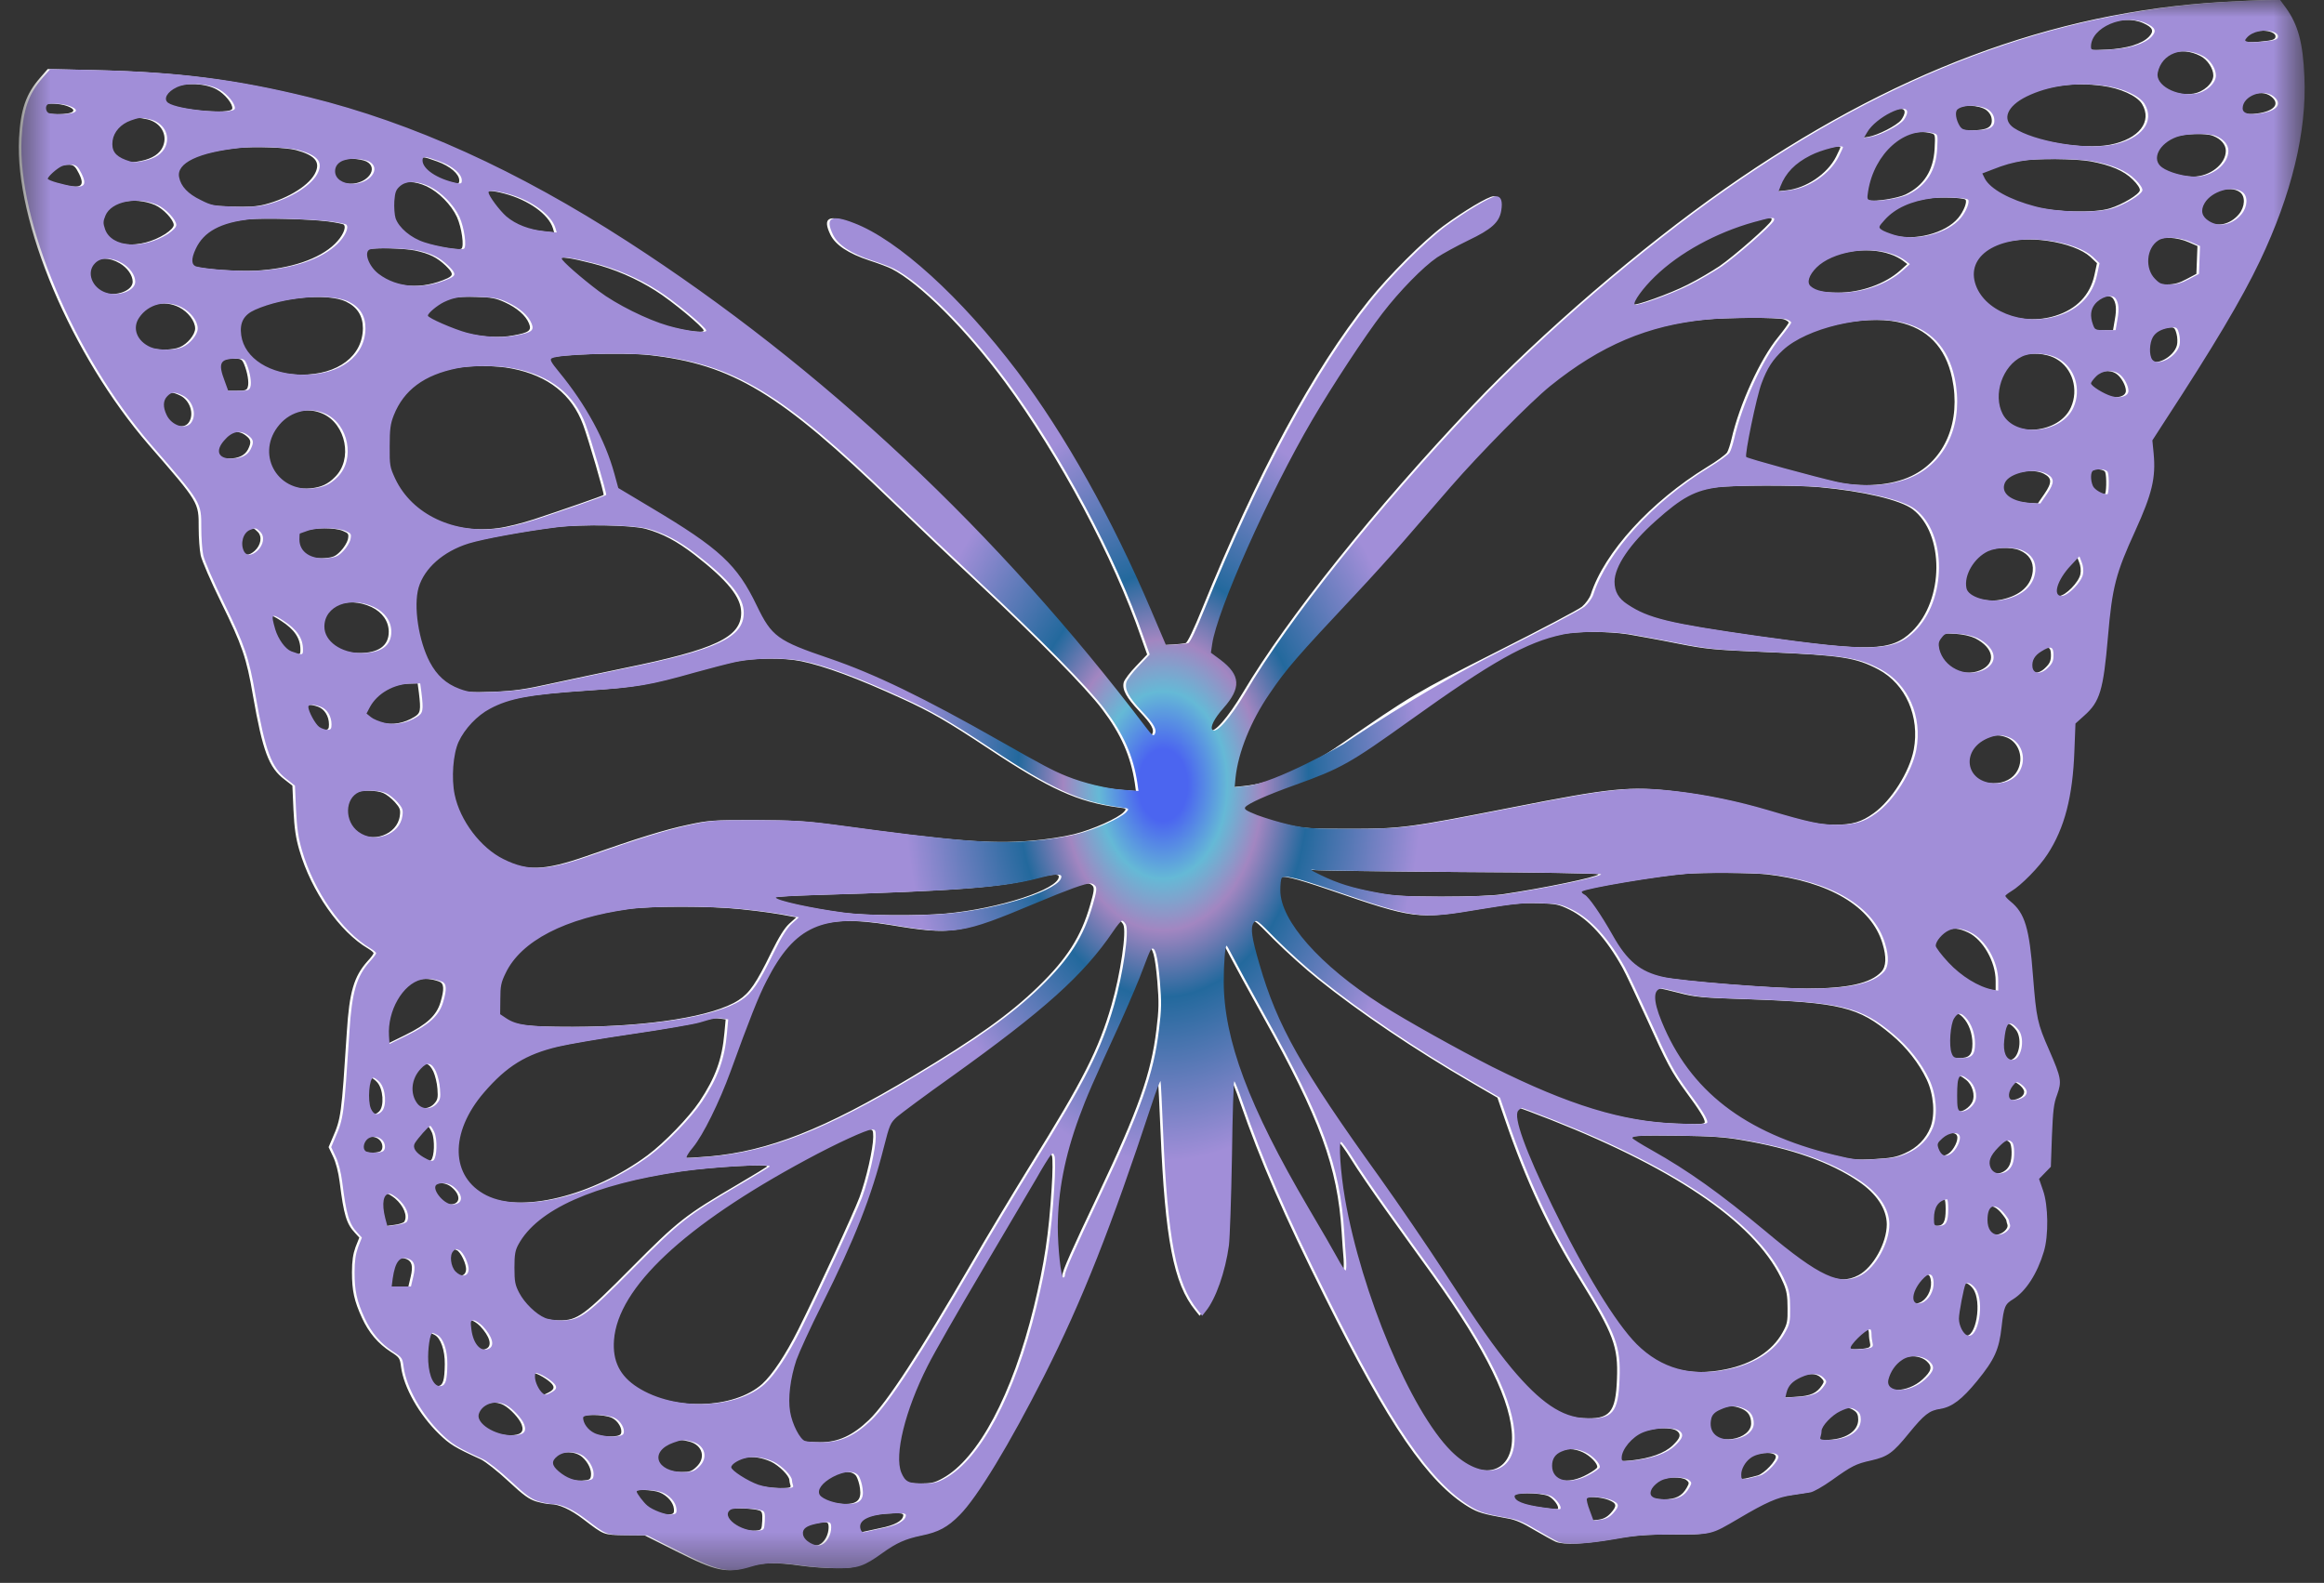 <svg width="69" height="47" viewBox="0 0 69 47" fill="none" xmlns="http://www.w3.org/2000/svg">
<rect x="0" y="0" width="69" height="47" fill="#333333" stroke="none"/>
<mask id="mask0_284_9133" style="mask-type:luminance" maskUnits="userSpaceOnUse" x="0" y="0" width="69" height="47">
<path d="M68.364 0H0.549V46.623H68.364V0Z" fill="white"/>
</mask>
<g mask="url(#mask0_284_9133)">
<path d="M65.979 0.058C60.93 0.355 56.13 2.156 51.198 5.611C48.708 7.354 45.757 9.891 43.706 12.053C40.808 15.11 38.212 18.358 36.904 20.562C36.453 21.314 36.04 21.791 35.924 21.674C35.844 21.595 35.971 21.34 36.242 21.033C36.782 20.424 36.761 20.048 36.162 19.592L35.876 19.38L35.913 19.131C36.051 18.135 37.619 14.623 38.88 12.477C39.478 11.454 40.453 9.971 40.967 9.303C41.476 8.641 42.175 7.926 42.589 7.645C42.763 7.529 43.182 7.301 43.521 7.136C44.21 6.808 44.437 6.601 44.496 6.257C44.543 5.971 44.49 5.828 44.342 5.828C44.189 5.828 43.447 6.273 42.843 6.718C42.249 7.163 41.237 8.175 40.633 8.927C38.991 10.977 37.306 14.098 35.701 18.05C35.441 18.692 35.256 19.078 35.203 19.094C35.155 19.11 34.991 19.126 34.832 19.137L34.541 19.152L34.101 18.119C32.951 15.412 31.537 12.895 30.122 11.02C28.464 8.832 26.594 7.126 25.28 6.623C24.602 6.358 24.411 6.464 24.654 6.967C24.803 7.274 25.19 7.529 25.815 7.735C26.08 7.82 26.371 7.931 26.466 7.979C27.299 8.403 28.681 9.78 29.836 11.343C31.442 13.521 33.063 16.551 33.879 18.925L34.059 19.433L33.73 19.778C33.55 19.963 33.386 20.18 33.364 20.26C33.312 20.472 33.434 20.705 33.826 21.118C34.191 21.505 34.281 21.664 34.207 21.801C34.17 21.865 34.117 21.823 33.953 21.605C29.566 15.815 24.332 10.903 18.562 7.174C15.282 5.054 12.178 3.645 9.105 2.887C6.948 2.358 5.269 2.14 2.8 2.082L1.417 2.05L1.19 2.31C0.771 2.787 0.612 3.248 0.564 4.106C0.437 6.58 2.122 10.554 4.411 13.203C5.921 14.941 5.899 14.909 5.899 15.677C5.899 15.968 5.926 16.334 5.958 16.488C5.99 16.641 6.26 17.266 6.562 17.881C7.192 19.163 7.319 19.534 7.51 20.652C7.801 22.31 7.982 22.792 8.443 23.142L8.681 23.327L8.713 24.048C8.739 24.593 8.782 24.885 8.888 25.245C9.243 26.464 10.08 27.666 10.927 28.164C11.017 28.217 11.092 28.281 11.092 28.302C11.092 28.323 11.012 28.435 10.911 28.541C10.509 28.991 10.371 29.452 10.297 30.644C10.138 33.102 10.127 33.208 9.873 33.786L9.756 34.061L9.889 34.342C9.974 34.517 10.048 34.808 10.085 35.099C10.207 36.074 10.286 36.339 10.541 36.609L10.668 36.747L10.556 37.028C10.482 37.235 10.45 37.436 10.45 37.775C10.45 38.321 10.514 38.623 10.747 39.131C10.948 39.571 11.224 39.894 11.6 40.138C11.86 40.302 11.876 40.329 11.908 40.593C11.992 41.203 12.443 42.003 13.036 42.58C13.354 42.887 13.497 42.978 14.276 43.332C14.408 43.396 14.774 43.682 15.086 43.974C15.547 44.403 15.701 44.514 15.923 44.583C16.072 44.625 16.262 44.662 16.342 44.662C16.591 44.662 16.935 44.816 17.317 45.108C17.947 45.589 17.915 45.574 18.556 45.584L19.139 45.589L20.056 46.05C21.264 46.66 21.566 46.723 22.228 46.517C22.626 46.39 23.055 46.384 23.781 46.49C24.072 46.532 24.538 46.564 24.814 46.564C25.391 46.57 25.576 46.506 26.122 46.114C26.541 45.812 26.805 45.695 27.282 45.595C27.786 45.494 28.061 45.346 28.416 44.985C28.941 44.461 29.9 42.877 30.927 40.848C32.051 38.628 32.914 36.445 34.117 32.795C34.255 32.371 34.377 32.064 34.382 32.106C34.392 32.148 34.424 32.816 34.456 33.59C34.589 36.79 34.843 38.119 35.489 38.909L35.616 39.068L35.722 38.935C36.019 38.575 36.305 37.759 36.411 36.98C36.437 36.763 36.48 35.576 36.501 34.342C36.517 33.113 36.549 32.106 36.57 32.106C36.586 32.106 36.697 32.376 36.808 32.705C37.428 34.495 38.106 36.053 39.336 38.517C41.227 42.315 42.398 44.021 43.606 44.747C43.886 44.911 44.024 44.954 44.761 45.086C44.988 45.123 45.216 45.224 45.556 45.43C45.82 45.584 46.106 45.743 46.191 45.78C46.44 45.876 47.023 45.849 47.881 45.701C48.533 45.584 48.84 45.563 49.656 45.563C50.769 45.563 50.726 45.568 51.542 45.091C52.348 44.614 52.702 44.456 53.116 44.398C53.328 44.366 53.577 44.328 53.672 44.313C53.767 44.297 54.048 44.138 54.308 43.953C54.901 43.529 55.023 43.465 55.478 43.364C55.971 43.253 56.125 43.142 56.602 42.554C57.052 42.003 57.206 41.881 57.529 41.833C57.879 41.78 58.181 41.547 58.626 41.002C59.145 40.366 59.277 40.069 59.352 39.396C59.42 38.792 59.452 38.723 59.696 38.575C60.072 38.342 60.411 37.817 60.607 37.16C60.75 36.689 60.74 35.788 60.581 35.343L60.464 35.004L60.639 34.824L60.814 34.644L60.846 33.733C60.877 32.98 60.899 32.768 60.999 32.509C61.142 32.111 61.126 32.011 60.766 31.184C60.411 30.379 60.385 30.241 60.284 28.98C60.178 27.555 60.04 27.11 59.617 26.766C59.532 26.697 59.463 26.623 59.463 26.601C59.463 26.585 59.542 26.522 59.638 26.464C59.929 26.294 60.475 25.738 60.713 25.367C61.221 24.593 61.465 23.645 61.513 22.305L61.545 21.483L61.804 21.25C62.271 20.837 62.371 20.498 62.509 18.914C62.636 17.425 62.742 17.023 63.32 15.762C63.823 14.654 63.934 14.188 63.865 13.462L63.828 13.076L64.194 12.509C65.64 10.294 66.483 8.88 67.018 7.756C67.961 5.78 68.416 3.899 68.342 2.278C68.3 1.266 68.151 0.726 67.786 0.223L67.622 0L67.155 0.005C66.901 0.011 66.371 0.037 65.979 0.058ZM63.638 0.689C63.919 0.816 63.961 0.922 63.807 1.086C63.601 1.303 63.156 1.441 62.552 1.473C62.016 1.499 62.006 1.494 62.006 1.383C62.006 0.811 62.986 0.392 63.638 0.689ZM67.436 0.954C67.526 0.991 67.569 1.038 67.558 1.102C67.542 1.171 67.463 1.203 67.171 1.229C66.965 1.256 66.742 1.256 66.678 1.245C66.567 1.219 66.562 1.203 66.626 1.128C66.784 0.932 67.166 0.853 67.436 0.954ZM65.333 1.664C65.54 1.77 65.714 2.034 65.714 2.241C65.714 2.474 65.423 2.734 65.116 2.781C64.538 2.872 63.913 2.527 63.987 2.162C64.104 1.584 64.734 1.351 65.333 1.664ZM6.429 2.654C6.678 2.787 6.922 3.094 6.896 3.227C6.858 3.412 5.211 3.264 4.914 3.052C4.766 2.94 4.888 2.723 5.174 2.591C5.492 2.442 6.106 2.474 6.429 2.654ZM62.414 2.548C62.949 2.617 63.447 2.845 63.595 3.083C63.913 3.608 63.51 4.127 62.652 4.297C61.831 4.456 60.316 4.196 59.717 3.799C59.352 3.55 59.511 3.152 60.093 2.866C60.74 2.548 61.566 2.432 62.414 2.548ZM67.431 2.866C67.706 3.083 67.526 3.301 67.018 3.37C66.684 3.417 66.509 3.364 66.509 3.216C66.509 2.85 67.118 2.617 67.431 2.866ZM1.974 3.142C2.334 3.269 2.201 3.391 1.703 3.391C1.571 3.391 1.423 3.375 1.375 3.359C1.29 3.327 1.258 3.174 1.327 3.11C1.38 3.052 1.778 3.073 1.974 3.142ZM58.975 3.269C59.066 3.338 59.123 3.433 59.134 3.539C59.161 3.777 58.996 3.868 58.551 3.868C58.239 3.868 58.186 3.852 58.112 3.746C57.995 3.56 57.958 3.317 58.043 3.248C58.228 3.094 58.758 3.11 58.975 3.269ZM56.549 3.332C56.549 3.385 56.501 3.491 56.443 3.566C56.31 3.73 55.754 4.016 55.468 4.064L55.261 4.095L55.362 3.926C55.616 3.486 56.549 3.02 56.549 3.332ZM4.379 3.544C4.776 3.64 4.983 4 4.84 4.344C4.75 4.562 4.527 4.71 4.183 4.779C3.939 4.832 3.865 4.827 3.653 4.747C3.335 4.625 3.229 4.466 3.266 4.175C3.303 3.915 3.51 3.682 3.812 3.576C4.056 3.486 4.114 3.486 4.379 3.544ZM57.338 3.958C57.46 3.989 57.46 4.005 57.439 4.419C57.402 5.065 57.121 5.51 56.575 5.775C56.342 5.886 55.696 5.992 55.478 5.95C55.357 5.929 55.351 5.913 55.389 5.679C55.569 4.551 56.491 3.73 57.338 3.958ZM65.699 4.032C65.937 4.122 66.085 4.291 66.085 4.477C66.085 4.874 65.614 5.245 65.105 5.245C64.782 5.245 64.316 5.118 64.114 4.97C63.786 4.736 64.024 4.254 64.559 4.064C64.83 3.968 65.487 3.947 65.699 4.032ZM8.787 4.456C9.333 4.604 9.507 4.795 9.375 5.102C9.221 5.478 8.58 5.886 7.86 6.072C7.605 6.135 7.356 6.151 6.874 6.135C6.281 6.114 6.207 6.103 5.884 5.939C5.507 5.759 5.296 5.536 5.243 5.266C5.152 4.842 5.815 4.525 7.065 4.392C7.547 4.344 8.496 4.376 8.787 4.456ZM54.641 4.371C54.641 4.387 54.583 4.514 54.514 4.652C54.255 5.166 53.619 5.595 53.026 5.653L52.729 5.685L52.787 5.531C52.941 5.134 53.216 4.848 53.677 4.615C54.006 4.445 54.641 4.286 54.641 4.371ZM12.983 4.795C13.364 4.932 13.635 5.166 13.635 5.356C13.635 5.452 13.613 5.462 13.465 5.431C12.898 5.309 12.469 5.017 12.469 4.763C12.469 4.63 12.549 4.636 12.983 4.795ZM10.88 4.795C11.256 4.991 10.917 5.457 10.398 5.457C10.09 5.457 9.873 5.303 9.873 5.086C9.873 4.853 10.085 4.715 10.44 4.715C10.599 4.715 10.795 4.752 10.88 4.795ZM62.059 4.789C62.663 4.901 63.06 5.07 63.32 5.33C63.463 5.468 63.542 5.595 63.532 5.653C63.51 5.775 63.018 6.072 62.641 6.188C62.175 6.331 61.015 6.305 60.358 6.13C59.59 5.929 59.018 5.611 58.853 5.303L58.779 5.15L59.055 5.044C59.441 4.89 59.659 4.832 59.992 4.774C60.443 4.699 61.614 4.71 62.059 4.789ZM2.345 5.155C2.551 5.574 2.387 5.632 1.624 5.425C1.47 5.383 1.343 5.33 1.343 5.309C1.343 5.24 1.624 4.991 1.767 4.932C1.841 4.901 1.974 4.885 2.058 4.89C2.191 4.901 2.239 4.943 2.345 5.155ZM12.665 5.531C13.025 5.701 13.396 6.077 13.566 6.442C13.709 6.76 13.788 7.327 13.698 7.385C13.613 7.438 12.909 7.322 12.527 7.195C12.125 7.068 11.764 6.76 11.669 6.48C11.637 6.379 11.621 6.151 11.632 5.971C11.653 5.706 11.68 5.632 11.802 5.526C11.992 5.362 12.305 5.367 12.665 5.531ZM66.498 5.701C66.673 5.823 66.657 6.14 66.472 6.363C66.212 6.67 65.82 6.755 65.519 6.57C65.296 6.437 65.248 6.252 65.381 6.029C65.587 5.679 66.207 5.494 66.498 5.701ZM14.975 5.748C15.685 5.934 16.289 6.363 16.416 6.776L16.453 6.903L16.104 6.866C15.637 6.819 15.24 6.665 14.959 6.427C14.752 6.246 14.429 5.812 14.429 5.711C14.429 5.648 14.641 5.658 14.975 5.748ZM58.355 5.929C58.414 5.987 58.303 6.278 58.138 6.474C57.757 6.93 56.835 7.168 56.178 6.978C56.019 6.93 55.839 6.861 55.786 6.819C55.69 6.75 55.696 6.734 55.887 6.522C56.199 6.178 56.676 5.966 57.301 5.886C57.646 5.844 58.297 5.87 58.355 5.929ZM4.601 6.087C4.845 6.193 5.158 6.527 5.158 6.681C5.158 6.744 5.068 6.84 4.909 6.946C4.162 7.417 3.235 7.348 3.044 6.808C2.98 6.623 2.986 6.57 3.054 6.4C3.229 5.981 3.992 5.828 4.601 6.087ZM9.741 6.575C9.974 6.607 10.186 6.649 10.207 6.67C10.292 6.755 10.17 7.02 9.942 7.242C9.476 7.693 8.628 7.979 7.595 8.037C7.049 8.064 6.111 8 5.762 7.915C5.603 7.873 5.592 7.693 5.735 7.391C5.968 6.882 6.472 6.607 7.356 6.511C7.801 6.469 9.152 6.501 9.741 6.575ZM52.591 6.548C52.543 6.676 51.5 7.592 51.049 7.905C50.827 8.053 50.408 8.302 50.112 8.45C49.582 8.721 48.517 9.102 48.459 9.044C48.395 8.98 48.708 8.546 49.063 8.207C49.788 7.502 50.875 6.909 51.992 6.596C52.543 6.442 52.634 6.437 52.591 6.548ZM64.989 7.195L65.243 7.306L65.227 7.719L65.211 8.132L64.92 8.286C64.708 8.403 64.554 8.445 64.353 8.445C64.109 8.45 64.051 8.429 63.908 8.281C63.601 7.974 63.648 7.364 64.008 7.136C64.199 7.015 64.644 7.041 64.989 7.195ZM60.798 7.152C61.354 7.232 61.825 7.412 62.059 7.624L62.26 7.815L62.186 8.159C62.059 8.758 61.656 9.181 61.02 9.378C59.977 9.701 58.795 9.224 58.562 8.392C58.318 7.523 59.362 6.946 60.798 7.152ZM12.321 7.438C12.755 7.534 12.967 7.64 13.227 7.883C13.46 8.111 13.47 8.175 13.28 8.265C12.538 8.604 11.722 8.556 11.166 8.132C10.858 7.899 10.71 7.454 10.922 7.401C11.129 7.348 11.987 7.37 12.321 7.438ZM56.125 7.55C56.258 7.592 56.422 7.682 56.496 7.74L56.628 7.841L56.416 8.032C55.966 8.434 55.245 8.689 54.562 8.689C54.096 8.689 53.831 8.631 53.683 8.498C53.561 8.392 53.63 8.17 53.857 7.942C54.324 7.481 55.404 7.29 56.125 7.55ZM17.582 7.82C18.233 7.984 18.896 8.27 19.462 8.631C19.945 8.932 20.893 9.722 20.893 9.817C20.893 9.902 20.284 9.823 19.754 9.669C19.145 9.494 18.223 9.038 17.703 8.646C17.19 8.26 16.602 7.746 16.602 7.677C16.602 7.608 16.967 7.661 17.582 7.82ZM3.552 7.815C3.786 7.952 3.939 8.175 3.939 8.366C3.939 8.631 3.446 8.816 3.07 8.689C2.652 8.551 2.477 8.08 2.747 7.815C2.922 7.634 3.24 7.634 3.552 7.815ZM10.27 8.954C10.609 9.118 10.774 9.378 10.774 9.748C10.768 10.57 10.037 11.126 8.946 11.126C7.945 11.126 7.182 10.644 7.086 9.955C7.033 9.579 7.16 9.346 7.499 9.197C8.358 8.816 9.741 8.699 10.27 8.954ZM14.986 8.975C15.346 9.139 15.611 9.367 15.706 9.605C15.791 9.812 15.711 9.876 15.24 9.96C14.837 10.04 14.281 10.008 13.794 9.881C13.412 9.78 12.628 9.441 12.628 9.372C12.628 9.298 12.909 9.065 13.105 8.97C13.412 8.827 13.582 8.8 14.138 8.816C14.583 8.827 14.721 8.853 14.986 8.975ZM62.732 8.858C62.827 8.985 62.848 9.176 62.79 9.489L62.737 9.801H62.429C62.133 9.801 62.122 9.796 62.064 9.637C61.974 9.383 61.995 9.197 62.117 9.038C62.292 8.816 62.626 8.721 62.732 8.858ZM5.317 9.123C5.587 9.261 5.794 9.536 5.794 9.754C5.794 9.934 5.566 10.215 5.333 10.31C5.11 10.405 4.617 10.405 4.4 10.31C3.992 10.135 3.839 9.748 4.056 9.431C4.331 9.023 4.861 8.895 5.317 9.123ZM52.967 9.483C53.041 9.51 53.105 9.552 53.105 9.579C53.105 9.605 52.962 9.801 52.787 10.019C52.257 10.665 51.643 12.011 51.41 13.033C51.373 13.192 51.314 13.377 51.277 13.436C51.235 13.499 50.97 13.695 50.678 13.87C49.004 14.898 47.632 16.403 47.23 17.653C47.192 17.764 47.076 17.923 46.97 18.013C46.864 18.103 45.725 18.702 44.443 19.348C42.043 20.562 41.884 20.657 39.807 22.098C38.721 22.845 37.804 23.248 36.935 23.338L36.581 23.375L36.607 23.094C36.687 22.337 37.057 21.415 37.608 20.609C38.122 19.852 38.414 19.518 40.178 17.637C40.602 17.187 41.243 16.477 41.608 16.058C41.974 15.634 42.604 14.909 43.007 14.443C43.855 13.468 45.37 11.931 45.953 11.46C47.452 10.252 48.856 9.658 50.604 9.489C51.261 9.425 52.808 9.42 52.967 9.483ZM56.353 9.563C57.222 9.748 57.762 10.305 57.958 11.226C58.228 12.509 57.752 13.658 56.75 14.135C56.157 14.421 55.283 14.485 54.456 14.305C53.842 14.167 51.818 13.616 51.77 13.568C51.717 13.521 52.077 11.767 52.225 11.38C52.395 10.925 52.559 10.675 52.861 10.395C53.566 9.743 55.283 9.335 56.353 9.563ZM64.623 9.918C64.65 10.019 64.655 10.172 64.633 10.252C64.544 10.601 63.987 10.893 63.823 10.675C63.728 10.538 63.738 10.193 63.844 10.008C63.934 9.86 64.088 9.775 64.337 9.732C64.544 9.701 64.57 9.717 64.623 9.918ZM19.277 10.543C21.746 10.819 23.16 11.677 26.509 14.914C27.134 15.518 28.278 16.604 29.052 17.325C30.779 18.935 32.247 20.424 32.724 21.06C33.285 21.801 33.571 22.453 33.693 23.253L33.725 23.486L33.253 23.449C32.766 23.412 32.109 23.253 31.605 23.052C31.192 22.887 30.885 22.723 29.635 22.013C27.351 20.715 25.884 20.005 24.549 19.55C23.007 19.025 22.837 18.903 22.392 17.982C21.81 16.768 21.301 16.291 19.256 15.073L18.281 14.49L18.164 14.066C17.894 13.07 17.311 12.005 16.527 11.052C16.284 10.755 16.241 10.675 16.305 10.639C16.517 10.517 18.493 10.458 19.277 10.543ZM61.047 10.654C61.529 10.925 61.725 11.56 61.486 12.095C61.142 12.874 59.754 13.007 59.383 12.291C59.087 11.719 59.378 10.861 59.961 10.585C60.252 10.453 60.745 10.479 61.047 10.654ZM7.25 10.819C7.351 11.068 7.399 11.364 7.356 11.491C7.33 11.587 7.282 11.603 7.012 11.603H6.699L6.594 11.311C6.392 10.781 6.456 10.654 6.922 10.649C7.16 10.649 7.182 10.66 7.25 10.819ZM15.213 10.946C16.278 11.158 16.978 11.714 17.311 12.609C17.47 13.039 17.947 14.67 17.921 14.697C17.894 14.723 16.665 15.152 15.86 15.417C15.526 15.528 15.044 15.65 14.79 15.682C13.412 15.868 12.162 15.28 11.658 14.215C11.499 13.87 11.489 13.823 11.494 13.245C11.494 12.742 11.515 12.583 11.616 12.329C11.913 11.582 12.517 11.131 13.502 10.935C13.958 10.845 14.737 10.845 15.213 10.946ZM62.843 11.105C62.98 11.2 63.118 11.449 63.118 11.603C63.118 11.762 62.88 11.841 62.615 11.762C62.382 11.693 62.006 11.46 62.006 11.38C62.006 11.354 62.075 11.258 62.16 11.174C62.34 10.999 62.641 10.962 62.843 11.105ZM5.343 11.741C5.64 11.878 5.778 12.302 5.603 12.546C5.449 12.768 5.025 12.646 4.872 12.323C4.755 12.079 4.766 11.889 4.893 11.762C5.02 11.634 5.11 11.629 5.343 11.741ZM9.587 12.286C10.276 12.599 10.477 13.642 9.947 14.162C9.735 14.379 9.534 14.469 9.211 14.501C8.119 14.612 7.505 13.441 8.225 12.604C8.564 12.207 9.121 12.074 9.587 12.286ZM7.298 12.932C7.457 13.054 7.468 13.134 7.362 13.346C7.266 13.526 7.076 13.616 6.784 13.616C6.403 13.616 6.313 13.388 6.572 13.086C6.805 12.805 7.065 12.752 7.298 12.932ZM62.504 14.019C62.552 14.146 62.541 14.676 62.488 14.676C62.345 14.676 62.117 14.543 62.064 14.432C61.984 14.257 61.99 14.003 62.075 13.971C62.223 13.907 62.472 13.934 62.504 14.019ZM60.681 14.066C60.925 14.193 60.93 14.326 60.702 14.66L60.501 14.951L60.178 14.93C59.617 14.882 59.314 14.633 59.452 14.331C59.585 14.04 60.326 13.881 60.681 14.066ZM54.006 14.464C55.33 14.585 56.422 14.845 56.787 15.121C57.735 15.846 57.725 17.817 56.766 18.75C56.157 19.343 55.505 19.359 52.151 18.887C49.471 18.506 48.867 18.358 48.247 17.945C47.977 17.77 47.86 17.563 47.86 17.272C47.86 16.821 48.321 16.143 49.084 15.465C49.863 14.766 50.255 14.559 50.943 14.469C51.436 14.405 53.301 14.4 54.006 14.464ZM19.171 15.703C19.68 15.846 20.088 16.064 20.612 16.466C21.608 17.24 22.006 17.733 22.006 18.194C22.006 18.919 21.238 19.285 18.535 19.836C17.894 19.968 16.93 20.175 16.39 20.291C15.579 20.472 15.277 20.514 14.641 20.541C13.937 20.567 13.847 20.556 13.56 20.45C13.168 20.302 12.898 20.058 12.686 19.661C12.352 19.03 12.194 17.997 12.352 17.446C12.522 16.874 13.078 16.376 13.836 16.138C14.265 16.005 15.499 15.778 16.469 15.656C17.253 15.56 18.742 15.587 19.171 15.703ZM7.653 15.793C7.791 15.931 7.748 16.186 7.563 16.355C7.399 16.503 7.245 16.509 7.171 16.376C7.049 16.143 7.139 15.82 7.346 15.735C7.515 15.666 7.531 15.672 7.653 15.793ZM10.175 15.762C10.35 15.836 10.36 15.852 10.329 16.016C10.307 16.106 10.212 16.265 10.111 16.366C9.963 16.519 9.889 16.551 9.64 16.572C9.147 16.615 8.813 16.387 8.813 16.021C8.813 15.921 8.819 15.841 8.829 15.841C8.835 15.841 8.935 15.804 9.052 15.762C9.333 15.661 9.931 15.661 10.175 15.762ZM59.961 16.339C60.242 16.456 60.379 16.673 60.353 16.959C60.31 17.383 59.987 17.68 59.436 17.801C58.959 17.907 58.355 17.727 58.308 17.462C58.228 17.076 58.541 16.556 58.954 16.366C59.214 16.249 59.712 16.233 59.961 16.339ZM61.767 17.049C61.725 17.282 61.322 17.695 61.132 17.695C60.861 17.695 60.999 17.224 61.407 16.79L61.661 16.519L61.73 16.694C61.773 16.795 61.789 16.938 61.767 17.049ZM11.028 18.024C11.351 18.178 11.542 18.448 11.542 18.76C11.542 19.174 11.24 19.391 10.657 19.391C10.048 19.391 9.555 19.041 9.555 18.607C9.555 17.987 10.307 17.69 11.028 18.024ZM8.342 18.432C8.745 18.692 8.919 18.951 8.919 19.29C8.919 19.46 8.909 19.46 8.57 19.338C8.395 19.269 8.188 18.983 8.098 18.692C7.96 18.22 7.982 18.199 8.342 18.432ZM48.337 18.834C48.612 18.882 49.269 18.999 49.794 19.105C50.678 19.28 50.88 19.296 52.496 19.364C54.679 19.46 55.097 19.523 55.77 19.878C56.581 20.313 57.004 21.277 56.819 22.262C56.692 22.919 56.157 23.772 55.627 24.148C55.267 24.408 54.997 24.488 54.483 24.488C54.001 24.493 53.624 24.413 52.416 24.053C51.516 23.788 50.62 23.603 49.741 23.497C48.374 23.338 47.849 23.391 44.893 23.974C41.815 24.578 41.598 24.609 40.072 24.609C38.901 24.609 38.721 24.599 38.218 24.488C37.91 24.419 37.476 24.286 37.248 24.201C36.92 24.069 36.851 24.027 36.898 23.963C36.994 23.852 37.55 23.603 38.366 23.311C39.738 22.819 40.008 22.665 41.783 21.393C44.231 19.64 45.243 19.068 46.324 18.84C46.785 18.739 47.722 18.739 48.337 18.834ZM58.642 18.951C59.208 19.242 59.277 19.698 58.79 19.905C58.26 20.122 57.63 19.809 57.502 19.269C57.471 19.11 57.481 19.046 57.571 18.935C57.672 18.803 57.699 18.797 58.053 18.819C58.286 18.834 58.509 18.887 58.642 18.951ZM60.893 19.449C60.893 19.619 60.861 19.698 60.734 19.82C60.528 20.032 60.295 20.021 60.268 19.804C60.247 19.613 60.331 19.46 60.538 19.338C60.808 19.168 60.893 19.195 60.893 19.449ZM23.791 19.634C24.485 19.778 25.455 20.138 26.784 20.747C27.632 21.134 28.109 21.409 29.343 22.225C31.16 23.433 32.003 23.815 33.2 23.974C33.455 24.005 33.455 24.011 33.364 24.111C33.2 24.291 32.443 24.631 31.892 24.768C31.595 24.843 31.028 24.933 30.61 24.964C29.412 25.065 28.294 24.975 24.761 24.493C23.881 24.376 23.526 24.355 22.403 24.35C21.158 24.35 21.041 24.355 20.411 24.493C19.754 24.631 18.948 24.88 17.396 25.425C16.162 25.854 15.611 25.876 14.874 25.51C14.196 25.176 13.582 24.366 13.423 23.592C13.322 23.105 13.375 22.39 13.539 22.029C13.719 21.637 14.09 21.245 14.472 21.044C15.055 20.731 15.68 20.62 17.423 20.503C18.853 20.408 19.224 20.345 20.575 19.963C20.999 19.846 21.545 19.703 21.794 19.65C22.366 19.534 23.256 19.523 23.791 19.634ZM12.437 20.567C12.501 21.102 12.485 21.176 12.3 21.288C12.003 21.473 11.653 21.537 11.341 21.462C11.187 21.425 11.007 21.351 10.938 21.293L10.806 21.187L10.906 20.996C11.129 20.583 11.627 20.302 12.156 20.297L12.4 20.291L12.437 20.567ZM9.444 20.985C9.635 21.054 9.767 21.266 9.767 21.51C9.767 21.642 9.746 21.669 9.645 21.669C9.582 21.669 9.47 21.632 9.401 21.584C9.285 21.499 9.084 21.129 9.078 20.991C9.078 20.911 9.221 20.906 9.444 20.985ZM59.595 21.902C59.95 22.056 60.093 22.517 59.897 22.882C59.77 23.121 59.505 23.258 59.182 23.258C58.244 23.258 58.112 22.209 59.013 21.892C59.235 21.812 59.383 21.817 59.595 21.902ZM11.372 23.544C11.468 23.582 11.621 23.703 11.722 23.815C11.876 23.989 11.897 24.043 11.87 24.228C11.796 24.784 11.049 25.054 10.567 24.699C10.143 24.392 10.159 23.698 10.588 23.518C10.758 23.454 11.187 23.465 11.372 23.544ZM43.346 25.892C45.64 25.902 47.478 25.934 47.463 25.96C47.41 26.045 45.825 26.374 44.602 26.554C44.3 26.596 43.632 26.623 42.774 26.623C41.614 26.617 41.338 26.601 40.808 26.501C40.067 26.363 39.632 26.225 39.145 25.987C38.8 25.817 38.79 25.807 38.986 25.833C39.102 25.849 41.063 25.876 43.346 25.892ZM52.443 25.96C54.308 26.172 55.563 26.914 55.892 28.016C56.014 28.413 56.003 28.7 55.855 28.858C55.537 29.198 54.859 29.351 53.645 29.351C52.634 29.351 49.847 29.129 49.306 29.007C48.618 28.853 48.236 28.535 47.807 27.772C47.457 27.152 47.092 26.623 46.97 26.564C46.901 26.527 46.869 26.49 46.896 26.469C47.06 26.368 49.206 26.008 50.032 25.945C50.578 25.902 51.998 25.913 52.443 25.96ZM31.436 26.029C31.436 26.405 29.656 26.983 28.077 27.126C27.24 27.2 25.688 27.189 25.01 27.099C24.04 26.972 22.959 26.734 22.959 26.649C22.959 26.628 23.516 26.596 24.194 26.575C28.374 26.453 29.719 26.352 30.774 26.072C31.235 25.95 31.436 25.939 31.436 26.029ZM39.463 26.421C42.011 27.296 42.08 27.301 43.913 26.994C44.877 26.835 45.174 26.803 45.661 26.819C46.196 26.835 46.276 26.85 46.599 27.009C47.161 27.285 47.685 27.862 48.167 28.726C48.263 28.895 48.575 29.563 48.872 30.209C49.497 31.592 49.619 31.82 50.059 32.424C50.456 32.959 50.615 33.219 50.615 33.319C50.615 33.378 50.467 33.388 49.757 33.362C48.099 33.303 46.514 32.816 44.231 31.677C43.277 31.195 41.64 30.284 40.946 29.838C39.113 28.668 37.937 27.338 37.937 26.437C37.937 26.273 37.953 26.109 37.974 26.077C38.037 25.971 38.392 26.056 39.463 26.421ZM32.443 26.305C32.496 26.368 32.48 26.48 32.368 26.866C32.099 27.809 31.68 28.466 30.816 29.303C29.979 30.114 28.978 30.829 27.102 31.953C24.469 33.531 22.821 34.178 21.062 34.337C20.681 34.368 20.347 34.389 20.315 34.379C20.284 34.368 20.363 34.225 20.501 34.066C20.798 33.706 21.28 32.731 21.613 31.815C22.159 30.31 22.451 29.568 22.684 29.123C23.521 27.486 24.342 27.121 26.43 27.465C28.268 27.772 28.485 27.735 30.668 26.819C31.627 26.416 32.13 26.236 32.289 26.231C32.337 26.225 32.406 26.262 32.443 26.305ZM21.974 26.994C22.636 27.062 23.065 27.126 23.5 27.211L23.643 27.237L23.431 27.428C23.288 27.56 23.129 27.815 22.896 28.286C22.451 29.198 22.255 29.484 21.931 29.695C21.195 30.178 19.282 30.485 16.999 30.49C15.632 30.49 15.261 30.442 14.948 30.231L14.774 30.114L14.779 29.664C14.779 29.288 14.8 29.171 14.933 28.901C15.388 27.936 16.707 27.258 18.615 26.994C19.309 26.898 21.079 26.898 21.974 26.994ZM39.124 29.065C40.379 30.072 41.995 31.163 43.712 32.159L44.459 32.593L44.681 33.24C45.312 35.078 45.969 36.482 46.917 38.013C47.908 39.619 48.046 39.979 48.008 40.943C47.971 41.955 47.796 42.151 46.991 42.109C46.292 42.077 45.656 41.643 44.808 40.631C44.284 39.995 43.828 39.349 42.79 37.748C42.297 36.991 41.439 35.735 40.883 34.956C38.551 31.714 37.847 30.458 37.322 28.646C37.084 27.836 37.047 27.555 37.142 27.407C37.221 27.29 37.227 27.29 37.836 27.91C38.181 28.254 38.758 28.774 39.124 29.065ZM33.349 27.449C33.455 27.65 33.269 28.917 32.999 29.849C32.618 31.163 32.162 32.064 30.588 34.596C30.075 35.428 29.285 36.737 28.84 37.51C27.293 40.17 26.324 41.658 25.799 42.162C25.317 42.623 24.888 42.824 24.347 42.824C24.125 42.824 23.892 42.808 23.828 42.787C23.675 42.739 23.442 42.284 23.383 41.918C23.314 41.521 23.389 40.922 23.569 40.382C23.648 40.159 23.987 39.412 24.332 38.729C25.306 36.779 25.794 35.539 26.165 34.066C26.334 33.399 26.36 33.34 26.551 33.166C26.668 33.065 27.399 32.519 28.183 31.963C30.933 29.992 32.093 28.954 32.972 27.656C33.089 27.481 33.211 27.338 33.237 27.338C33.264 27.338 33.312 27.386 33.349 27.449ZM58.435 27.688C58.875 27.899 59.251 28.556 59.251 29.123V29.415L59.081 29.383C58.668 29.303 58.154 28.986 57.773 28.578C57.566 28.355 57.396 28.133 57.396 28.08C57.396 27.947 57.598 27.709 57.788 27.624C57.974 27.539 58.165 27.56 58.435 27.688ZM36.528 28.408C36.623 28.593 37.052 29.383 37.492 30.172C39.192 33.224 39.712 34.644 39.834 36.583C39.849 36.843 39.876 37.208 39.892 37.388C39.902 37.574 39.897 37.722 39.876 37.722C39.855 37.722 39.743 37.563 39.637 37.362C39.531 37.166 39.145 36.493 38.774 35.868C37.005 32.858 36.257 30.866 36.257 29.139C36.257 28.609 36.3 28.08 36.342 28.08C36.353 28.08 36.437 28.228 36.528 28.408ZM34.361 29.134C34.413 29.759 34.408 29.976 34.334 30.575C34.175 31.889 33.794 32.954 32.602 35.47C31.812 37.129 31.542 37.743 31.542 37.86C31.542 37.902 31.521 37.934 31.494 37.934C31.425 37.934 31.33 37.065 31.33 36.419C31.336 35.386 31.537 34.331 31.966 33.166C32.188 32.562 32.347 32.196 33.2 30.331C33.476 29.717 33.778 29.007 33.868 28.747C33.963 28.482 34.064 28.238 34.096 28.196C34.212 28.058 34.297 28.376 34.361 29.134ZM13.041 29.145C13.184 29.198 13.195 29.372 13.078 29.759C12.962 30.151 12.676 30.416 12.029 30.734L11.489 30.999L11.473 30.755C11.425 30.013 11.881 29.219 12.432 29.086C12.607 29.044 12.824 29.065 13.041 29.145ZM49.858 29.484C50.313 29.605 50.541 29.627 51.886 29.669C54.631 29.764 55.187 29.902 56.157 30.723C56.602 31.094 56.978 31.576 57.201 32.048C57.413 32.493 57.46 33.092 57.317 33.468C57.184 33.812 56.919 34.082 56.559 34.241C56.305 34.358 56.135 34.389 55.643 34.416C55.086 34.448 54.986 34.437 54.377 34.289C51.717 33.642 50.096 32.387 49.259 30.331C48.994 29.69 49.004 29.356 49.275 29.351C49.312 29.351 49.571 29.409 49.858 29.484ZM58.286 30.215C58.456 30.395 58.562 30.692 58.562 30.988C58.562 31.322 58.472 31.417 58.159 31.417C57.953 31.417 57.916 31.401 57.868 31.269C57.783 31.052 57.831 30.405 57.942 30.236C58.053 30.061 58.138 30.056 58.286 30.215ZM21.508 30.67C21.439 31.454 21.238 32 20.766 32.71C20.453 33.176 19.727 33.929 19.229 34.3C17.587 35.518 15.457 36.037 14.366 35.492C13.296 34.951 13.264 33.632 14.297 32.435C14.97 31.656 15.537 31.306 16.496 31.078C16.803 31.004 17.794 30.835 18.705 30.702C19.611 30.57 20.506 30.416 20.692 30.363C21.121 30.231 21.206 30.22 21.391 30.247L21.545 30.268L21.508 30.67ZM59.871 30.602C60.056 30.887 59.929 31.47 59.675 31.47C59.489 31.47 59.388 31.242 59.431 30.882C59.473 30.464 59.537 30.337 59.675 30.411C59.733 30.442 59.818 30.527 59.871 30.602ZM12.866 31.815C12.919 31.931 12.978 32.164 12.988 32.334C13.009 32.599 12.994 32.657 12.888 32.774C12.723 32.949 12.458 32.949 12.315 32.768C12.093 32.477 12.13 32.037 12.416 31.735C12.612 31.523 12.734 31.544 12.866 31.815ZM58.366 32.058C58.562 32.207 58.652 32.525 58.557 32.721C58.472 32.895 58.244 33.039 58.122 32.991C58.048 32.964 58.032 32.88 58.032 32.535C58.032 31.921 58.091 31.836 58.366 32.058ZM11.197 32.133C11.378 32.329 11.415 32.843 11.256 33.002C11.129 33.129 11.023 33.102 10.938 32.922C10.832 32.684 10.885 32 11.012 32C11.044 32 11.129 32.058 11.197 32.133ZM60.067 32.334C60.109 32.398 60.109 32.45 60.067 32.514C60.003 32.615 59.759 32.694 59.643 32.652C59.532 32.609 59.553 32.408 59.68 32.244C59.781 32.117 59.802 32.106 59.903 32.175C59.966 32.212 60.04 32.286 60.067 32.334ZM46.048 33.251C49.884 34.766 52.225 36.408 52.946 38.093C53.047 38.321 53.073 38.485 53.073 38.835C53.079 39.237 53.063 39.317 52.92 39.571C52.623 40.111 52.024 40.498 51.24 40.657C50.138 40.885 49.248 40.636 48.517 39.91C47.892 39.28 46.954 37.748 46.011 35.804C45.206 34.146 44.851 33.16 44.999 32.98C45.036 32.938 45.084 32.901 45.11 32.901C45.137 32.901 45.561 33.06 46.048 33.251ZM12.824 33.627C12.914 33.844 12.898 34.347 12.797 34.448C12.755 34.49 12.676 34.464 12.501 34.363C12.257 34.22 12.167 34.072 12.241 33.944C12.326 33.801 12.655 33.431 12.697 33.431C12.718 33.431 12.776 33.521 12.824 33.627ZM25.926 33.754C25.926 34.103 25.72 35.004 25.518 35.55C25.328 36.053 24.3 38.273 23.696 39.486C23.319 40.233 22.933 40.816 22.631 41.092C21.794 41.844 19.95 41.897 18.853 41.192C18.329 40.858 18.106 40.413 18.154 39.788C18.27 38.231 20.247 36.382 23.86 34.437C24.75 33.955 25.651 33.542 25.809 33.537C25.91 33.537 25.926 33.563 25.926 33.754ZM58.106 33.727C58.154 33.849 58.006 34.151 57.847 34.257C57.677 34.368 57.555 34.315 57.476 34.093C57.434 33.966 57.444 33.934 57.598 33.796C57.788 33.627 58.053 33.59 58.106 33.727ZM51.701 33.849C53.2 34.103 54.334 34.506 55.177 35.078C55.717 35.444 56.014 35.894 56.019 36.35C56.019 36.906 55.616 37.632 55.177 37.865C54.562 38.188 53.958 37.913 52.348 36.562C50.986 35.428 50.059 34.766 48.957 34.146C48.644 33.971 48.39 33.812 48.39 33.791C48.39 33.722 48.703 33.706 49.873 33.722C50.774 33.733 51.219 33.764 51.701 33.849ZM11.261 33.839C11.378 33.944 11.388 34.151 11.272 34.194C11.166 34.236 10.911 34.236 10.806 34.194C10.694 34.151 10.7 33.966 10.811 33.844C10.917 33.727 11.134 33.722 11.261 33.839ZM59.664 33.918C59.738 33.992 59.749 34.379 59.675 34.564C59.558 34.872 59.15 34.946 59.028 34.676C58.949 34.495 59.007 34.321 59.251 34.072C59.473 33.844 59.558 33.812 59.664 33.918ZM40.114 34.421C40.289 34.707 40.75 35.38 41.137 35.921C41.523 36.461 42.154 37.341 42.546 37.881C44.125 40.085 44.893 41.653 44.893 42.697C44.893 43.794 43.918 43.995 43.007 43.084C41.804 41.881 40.342 38.395 39.855 35.576C39.722 34.803 39.664 33.907 39.743 33.907C39.77 33.907 39.94 34.141 40.114 34.421ZM31.224 35.274C31.139 36.652 31.007 37.521 30.694 38.808C30.058 41.404 29.041 43.317 27.987 43.894C27.749 44.027 27.643 44.048 27.325 44.048C26.901 44.048 26.8 44 26.684 43.724C26.472 43.205 26.795 41.881 27.462 40.562C27.653 40.18 28.384 38.904 29.084 37.722C29.783 36.541 30.509 35.311 30.694 34.993C30.874 34.67 31.065 34.368 31.108 34.315C31.187 34.225 31.192 34.225 31.235 34.331C31.256 34.395 31.256 34.819 31.224 35.274ZM22.774 34.639C22.742 34.665 22.366 34.893 21.926 35.153C20.337 36.085 20.135 36.244 18.747 37.642C17.322 39.078 17.152 39.206 16.591 39.206C16.421 39.206 16.199 39.174 16.104 39.131C15.839 39.02 15.499 38.692 15.341 38.39C15.219 38.156 15.197 38.056 15.197 37.642C15.197 37.256 15.219 37.129 15.314 36.954C15.876 35.915 17.555 35.163 20.178 34.782C21.137 34.644 22.874 34.548 22.774 34.639ZM13.391 35.237C13.693 35.476 13.682 35.762 13.359 35.762C13.078 35.762 12.692 35.248 12.909 35.163C13.057 35.099 13.258 35.131 13.391 35.237ZM11.727 35.582C11.987 35.804 12.109 36.106 12.003 36.276C11.982 36.307 11.844 36.355 11.695 36.371L11.425 36.408L11.362 36.17C11.251 35.725 11.303 35.444 11.494 35.444C11.531 35.444 11.632 35.507 11.727 35.582ZM57.767 35.9C57.767 36.276 57.704 36.398 57.502 36.398C57.354 36.398 57.343 36.387 57.343 36.186C57.343 35.841 57.476 35.651 57.73 35.608C57.752 35.608 57.767 35.735 57.767 35.9ZM59.404 36C59.494 36.106 59.569 36.212 59.569 36.239C59.569 36.26 59.585 36.318 59.6 36.36C59.643 36.482 59.436 36.662 59.256 36.662C59.055 36.662 58.933 36.493 58.933 36.223C58.933 35.788 59.134 35.693 59.404 36ZM13.555 37.118C13.677 37.166 13.857 37.547 13.836 37.711C13.815 37.907 13.624 37.929 13.449 37.754C13.306 37.605 13.264 37.266 13.38 37.15C13.454 37.076 13.444 37.076 13.555 37.118ZM12.066 37.383C12.231 37.447 12.268 37.6 12.194 37.907L12.125 38.199H11.839H11.553L11.584 37.96C11.658 37.452 11.796 37.282 12.066 37.383ZM57.333 38.066C57.349 38.326 57.195 38.602 56.989 38.681C56.65 38.808 56.644 38.395 56.983 38.008C57.195 37.77 57.312 37.791 57.333 38.066ZM58.578 38.262C58.859 38.644 58.663 39.778 58.334 39.651C58.207 39.603 58.085 39.354 58.085 39.153C58.085 38.983 58.233 38.204 58.281 38.13C58.329 38.05 58.467 38.114 58.578 38.262ZM14.255 39.375C14.541 39.682 14.62 39.953 14.445 40.042C14.212 40.164 13.979 39.921 13.921 39.481C13.889 39.232 13.894 39.206 13.99 39.206C14.043 39.206 14.164 39.285 14.255 39.375ZM55.489 39.613C55.489 39.698 55.505 39.815 55.521 39.878C55.542 39.958 55.526 40 55.452 40.021C55.315 40.064 54.912 40.08 54.874 40.037C54.806 39.974 55.315 39.47 55.447 39.47C55.473 39.47 55.489 39.534 55.489 39.613ZM12.903 39.635C13.084 39.73 13.211 40.09 13.206 40.504C13.2 40.986 13.152 41.134 13.015 41.155C12.819 41.187 12.665 40.895 12.639 40.429C12.617 40.069 12.692 39.576 12.766 39.576C12.782 39.576 12.84 39.603 12.903 39.635ZM57.211 40.424C57.381 40.583 57.349 40.71 57.078 40.959C56.628 41.372 55.892 41.372 55.993 40.959C56.051 40.731 56.199 40.509 56.395 40.382C56.628 40.217 57.015 40.239 57.211 40.424ZM16.268 40.986C16.485 41.15 16.49 41.245 16.278 41.351C16.151 41.42 16.104 41.425 16.04 41.372C15.923 41.277 15.807 41.033 15.807 40.88C15.807 40.752 15.817 40.747 15.95 40.8C16.035 40.832 16.178 40.917 16.268 40.986ZM54.064 40.906C54.16 41.002 54.165 41.028 54.096 41.129C53.942 41.367 53.762 41.447 53.338 41.473L52.93 41.499L52.967 41.346C53.02 41.139 53.142 41.012 53.397 40.895C53.683 40.763 53.926 40.768 54.064 40.906ZM14.948 41.717C15.145 41.823 15.42 42.114 15.489 42.3C15.568 42.522 15.462 42.617 15.129 42.617C14.615 42.617 14.064 42.268 14.138 41.992C14.228 41.69 14.631 41.553 14.948 41.717ZM51.701 41.823C51.903 41.907 51.992 42.045 51.992 42.268C51.992 42.49 51.754 42.681 51.426 42.728C50.917 42.797 50.626 42.533 50.737 42.103C50.769 41.998 50.843 41.923 51.002 41.855C51.267 41.733 51.458 41.722 51.701 41.823ZM55.055 41.886C55.139 41.944 55.171 42.019 55.171 42.151C55.171 42.506 54.774 42.755 54.196 42.755C53.984 42.755 53.948 42.739 53.974 42.67C53.99 42.623 54.006 42.543 54.006 42.49C54.006 42.342 54.318 42.013 54.562 41.902C54.822 41.78 54.901 41.78 55.055 41.886ZM18.164 42.098C18.35 42.183 18.493 42.432 18.435 42.569C18.392 42.692 17.82 42.675 17.566 42.548C17.375 42.453 17.237 42.257 17.237 42.093C17.237 41.982 17.926 41.987 18.164 42.098ZM49.799 42.495C49.921 42.596 49.884 42.707 49.661 42.919C49.417 43.152 48.994 43.301 48.432 43.364C48.088 43.396 48.072 43.396 48.072 43.285C48.072 43.036 48.385 42.66 48.703 42.533C49.068 42.384 49.64 42.363 49.799 42.495ZM20.48 42.808C20.861 42.914 20.962 43.29 20.676 43.555C20.538 43.688 20.469 43.709 20.225 43.709C19.399 43.709 19.187 43.094 19.923 42.834C20.172 42.745 20.231 42.739 20.48 42.808ZM46.991 43.12C47.214 43.221 47.452 43.47 47.42 43.571C47.41 43.603 47.283 43.693 47.139 43.772C46.541 44.106 46.006 43.984 46.006 43.523C46.006 43.317 46.096 43.179 46.287 43.099C46.52 42.999 46.732 43.004 46.991 43.12ZM17.28 43.258C17.46 43.412 17.571 43.645 17.545 43.825C17.529 43.931 17.497 43.947 17.28 43.963C16.999 43.979 16.755 43.894 16.511 43.688C16.299 43.508 16.289 43.38 16.474 43.237C16.681 43.073 17.073 43.084 17.28 43.258ZM52.724 43.243C52.745 43.364 52.39 43.746 52.189 43.809C52.093 43.836 51.929 43.878 51.823 43.9C51.627 43.931 51.621 43.926 51.621 43.778C51.621 43.624 51.733 43.417 51.886 43.301C52.109 43.12 52.692 43.078 52.724 43.243ZM22.89 43.401C23.129 43.513 23.436 43.82 23.436 43.947C23.436 43.984 23.452 44.053 23.468 44.101C23.494 44.175 23.447 44.186 23.113 44.186C22.874 44.18 22.61 44.143 22.44 44.085C22.122 43.974 21.635 43.661 21.635 43.566C21.635 43.47 21.878 43.327 22.101 43.285C22.361 43.237 22.62 43.279 22.89 43.401ZM25.423 43.83C25.465 43.9 25.518 44.063 25.534 44.196C25.582 44.535 25.449 44.662 25.068 44.657C24.745 44.657 24.347 44.519 24.262 44.387C24.173 44.239 24.337 44.021 24.654 43.852C25.015 43.666 25.306 43.661 25.423 43.83ZM50.064 43.942C50.154 44.016 50.159 44.032 50.085 44.164C49.942 44.424 49.752 44.519 49.396 44.519C48.983 44.519 48.851 44.419 48.972 44.196C49.02 44.117 49.137 44.011 49.237 43.963C49.465 43.846 49.921 43.841 50.064 43.942ZM19.584 44.313C19.817 44.408 19.992 44.614 20.008 44.8C20.019 44.938 19.998 44.954 19.855 44.97C19.696 44.985 19.298 44.837 19.145 44.705C19.028 44.609 18.827 44.339 18.827 44.286C18.827 44.212 19.394 44.233 19.584 44.313ZM45.979 44.424C46.133 44.504 46.308 44.747 46.249 44.805C46.239 44.821 45.984 44.795 45.693 44.752C45.153 44.673 44.893 44.567 44.893 44.424C44.893 44.307 45.736 44.313 45.979 44.424ZM47.754 44.535C48.003 44.636 48.019 44.71 47.823 44.927C47.717 45.044 47.611 45.102 47.457 45.123L47.235 45.15L47.124 44.848C47.06 44.684 47.023 44.525 47.039 44.498C47.092 44.419 47.521 44.445 47.754 44.535ZM22.556 44.853C22.626 44.879 22.641 44.943 22.631 45.16C22.615 45.42 22.61 45.43 22.445 45.447C21.921 45.499 21.296 45.023 21.624 44.821C21.714 44.763 22.382 44.784 22.556 44.853ZM26.816 45.012C26.79 45.166 26.546 45.293 26.138 45.372C25.921 45.42 25.688 45.468 25.629 45.483C25.55 45.51 25.508 45.489 25.481 45.425C25.37 45.129 25.741 44.954 26.525 44.932C26.784 44.927 26.832 44.943 26.816 45.012ZM24.602 45.351C24.602 45.568 24.48 45.796 24.321 45.865C24.141 45.95 23.786 45.754 23.765 45.553C23.743 45.394 23.865 45.303 24.178 45.24C24.559 45.166 24.602 45.176 24.602 45.351Z" fill="white"/>
<path d="M66.055 0.058C61.007 0.355 56.206 2.156 51.274 5.611C48.784 7.354 45.833 9.891 43.782 12.053C40.885 15.11 38.289 18.358 36.98 20.562C36.53 21.314 36.116 21.791 36 21.674C35.92 21.595 36.047 21.34 36.318 21.033C36.858 20.424 36.837 20.048 36.238 19.592L35.952 19.38L35.989 19.131C36.127 18.135 37.695 14.623 38.956 12.477C39.555 11.454 40.529 9.971 41.044 9.303C41.552 8.641 42.252 7.926 42.665 7.645C42.839 7.529 43.258 7.301 43.597 7.136C44.286 6.808 44.514 6.601 44.572 6.257C44.62 5.971 44.566 5.828 44.418 5.828C44.265 5.828 43.523 6.273 42.919 6.718C42.326 7.163 41.313 8.175 40.71 8.927C39.067 10.977 37.382 14.098 35.777 18.05C35.517 18.692 35.332 19.078 35.279 19.094C35.231 19.11 35.067 19.126 34.908 19.137L34.617 19.152L34.177 18.119C33.027 15.412 31.613 12.895 30.198 11.02C28.54 8.832 26.67 7.126 25.356 6.623C24.678 6.358 24.487 6.464 24.731 6.967C24.879 7.274 25.266 7.529 25.891 7.735C26.156 7.82 26.447 7.931 26.543 7.979C27.375 8.403 28.757 9.78 29.912 11.343C31.518 13.521 33.139 16.551 33.955 18.925L34.135 19.433L33.806 19.778C33.626 19.963 33.462 20.18 33.441 20.26C33.388 20.472 33.51 20.705 33.902 21.118C34.267 21.505 34.357 21.664 34.283 21.801C34.246 21.865 34.193 21.823 34.029 21.605C29.642 15.815 24.408 10.903 18.638 7.174C15.358 5.054 12.254 3.645 9.181 2.887C7.025 2.358 5.345 2.14 2.876 2.082L1.494 2.05L1.266 2.31C0.847 2.787 0.688 3.248 0.641 4.106C0.513 6.58 2.198 10.554 4.487 13.203C5.997 14.941 5.976 14.909 5.976 15.677C5.976 15.968 6.002 16.334 6.034 16.488C6.066 16.641 6.336 17.266 6.638 17.881C7.268 19.163 7.396 19.534 7.586 20.652C7.878 22.31 8.058 22.792 8.519 23.142L8.757 23.327L8.789 24.048C8.815 24.593 8.858 24.885 8.964 25.245C9.319 26.464 10.156 27.666 11.004 28.164C11.094 28.217 11.168 28.281 11.168 28.302C11.168 28.323 11.088 28.435 10.988 28.541C10.585 28.991 10.447 29.452 10.373 30.644C10.214 33.102 10.204 33.208 9.949 33.786L9.833 34.061L9.965 34.342C10.05 34.517 10.124 34.808 10.161 35.099C10.283 36.074 10.362 36.339 10.617 36.609L10.744 36.747L10.633 37.028C10.559 37.235 10.527 37.436 10.527 37.775C10.527 38.321 10.59 38.623 10.823 39.131C11.025 39.571 11.3 39.894 11.676 40.138C11.936 40.302 11.952 40.329 11.984 40.593C12.068 41.203 12.519 42.003 13.112 42.58C13.43 42.887 13.573 42.978 14.352 43.332C14.484 43.396 14.85 43.682 15.162 43.974C15.623 44.403 15.777 44.514 15.999 44.583C16.148 44.625 16.339 44.662 16.418 44.662C16.667 44.662 17.012 44.816 17.393 45.108C18.023 45.589 17.992 45.574 18.633 45.584L19.215 45.589L20.132 46.05C21.34 46.66 21.642 46.723 22.304 46.517C22.702 46.39 23.131 46.384 23.857 46.49C24.148 46.532 24.614 46.564 24.89 46.564C25.467 46.57 25.653 46.506 26.198 46.114C26.617 45.812 26.882 45.695 27.358 45.595C27.862 45.494 28.137 45.346 28.492 44.985C29.017 44.461 29.976 42.877 31.004 40.848C32.127 38.628 32.99 36.445 34.193 32.795C34.331 32.371 34.453 32.064 34.458 32.106C34.468 32.148 34.5 32.816 34.532 33.59C34.665 36.79 34.919 38.119 35.565 38.909L35.693 39.068L35.798 38.935C36.095 38.575 36.381 37.759 36.487 36.98C36.514 36.763 36.556 35.576 36.577 34.342C36.593 33.113 36.625 32.106 36.646 32.106C36.662 32.106 36.773 32.376 36.884 32.705C37.505 34.495 38.183 36.053 39.412 38.517C41.303 42.315 42.474 44.021 43.682 44.747C43.963 44.911 44.1 44.954 44.837 45.086C45.065 45.123 45.293 45.224 45.632 45.43C45.897 45.584 46.183 45.743 46.267 45.78C46.516 45.876 47.099 45.849 47.957 45.701C48.609 45.584 48.916 45.563 49.732 45.563C50.845 45.563 50.803 45.568 51.618 45.091C52.424 44.614 52.779 44.456 53.192 44.398C53.404 44.366 53.653 44.328 53.748 44.313C53.844 44.297 54.124 44.138 54.384 43.953C54.977 43.529 55.099 43.465 55.555 43.364C56.048 43.253 56.201 43.142 56.678 42.554C57.128 42.003 57.282 41.881 57.605 41.833C57.955 41.78 58.257 41.547 58.702 41.002C59.221 40.366 59.354 40.069 59.428 39.396C59.496 38.792 59.528 38.723 59.772 38.575C60.148 38.342 60.487 37.817 60.683 37.16C60.826 36.689 60.816 35.788 60.657 35.343L60.54 35.004L60.715 34.824L60.89 34.644L60.922 33.733C60.954 32.98 60.975 32.768 61.075 32.509C61.218 32.111 61.202 32.011 60.842 31.184C60.487 30.379 60.461 30.241 60.36 28.98C60.254 27.555 60.117 27.11 59.693 26.766C59.608 26.697 59.539 26.623 59.539 26.601C59.539 26.585 59.618 26.522 59.714 26.464C60.005 26.294 60.551 25.738 60.789 25.367C61.298 24.593 61.541 23.645 61.589 22.305L61.621 21.483L61.88 21.25C62.347 20.837 62.448 20.498 62.585 18.914C62.712 17.425 62.819 17.023 63.396 15.762C63.899 14.654 64.01 14.188 63.942 13.462L63.904 13.076L64.27 12.509C65.716 10.294 66.559 8.88 67.094 7.756C68.037 5.78 68.493 3.899 68.418 2.278C68.376 1.266 68.228 0.726 67.862 0.223L67.698 0L67.231 0.005C66.977 0.011 66.447 0.037 66.055 0.058ZM63.714 0.689C63.995 0.816 64.037 0.922 63.883 1.086C63.677 1.303 63.232 1.441 62.628 1.473C62.092 1.499 62.082 1.494 62.082 1.383C62.082 0.811 63.062 0.392 63.714 0.689ZM67.513 0.954C67.602 0.991 67.645 1.038 67.634 1.102C67.618 1.171 67.539 1.203 67.248 1.229C67.041 1.256 66.818 1.256 66.755 1.245C66.644 1.219 66.638 1.203 66.702 1.128C66.861 0.932 67.242 0.853 67.513 0.954ZM65.409 1.664C65.616 1.77 65.79 2.034 65.79 2.241C65.79 2.474 65.499 2.734 65.192 2.781C64.614 2.872 63.989 2.527 64.063 2.162C64.18 1.584 64.811 1.351 65.409 1.664ZM6.505 2.654C6.754 2.787 6.998 3.094 6.972 3.227C6.935 3.412 5.287 3.264 4.99 3.052C4.842 2.94 4.964 2.723 5.25 2.591C5.568 2.442 6.182 2.474 6.505 2.654ZM62.49 2.548C63.025 2.617 63.523 2.845 63.671 3.083C63.989 3.608 63.587 4.127 62.728 4.297C61.907 4.456 60.392 4.196 59.793 3.799C59.428 3.55 59.587 3.152 60.169 2.866C60.816 2.548 61.642 2.432 62.49 2.548ZM67.507 2.866C67.782 3.083 67.602 3.301 67.094 3.37C66.76 3.417 66.585 3.364 66.585 3.216C66.585 2.85 67.195 2.617 67.507 2.866ZM2.05 3.142C2.41 3.269 2.278 3.391 1.78 3.391C1.647 3.391 1.499 3.375 1.451 3.359C1.366 3.327 1.335 3.174 1.403 3.11C1.456 3.052 1.854 3.073 2.05 3.142ZM59.051 3.269C59.142 3.338 59.2 3.433 59.21 3.539C59.237 3.777 59.073 3.868 58.627 3.868C58.315 3.868 58.262 3.852 58.188 3.746C58.071 3.56 58.034 3.317 58.119 3.248C58.304 3.094 58.834 3.11 59.051 3.269ZM56.625 3.332C56.625 3.385 56.577 3.491 56.519 3.566C56.387 3.73 55.83 4.016 55.544 4.064L55.338 4.095L55.438 3.926C55.692 3.486 56.625 3.02 56.625 3.332ZM4.455 3.544C4.852 3.64 5.059 4 4.916 4.344C4.826 4.562 4.603 4.71 4.259 4.779C4.015 4.832 3.941 4.827 3.729 4.747C3.411 4.625 3.305 4.466 3.343 4.175C3.38 3.915 3.586 3.682 3.888 3.576C4.132 3.486 4.19 3.486 4.455 3.544ZM57.414 3.958C57.536 3.989 57.536 4.005 57.515 4.419C57.478 5.065 57.197 5.51 56.652 5.775C56.418 5.886 55.772 5.992 55.555 5.95C55.433 5.929 55.428 5.913 55.465 5.679C55.645 4.551 56.567 3.73 57.414 3.958ZM65.775 4.032C66.013 4.122 66.161 4.291 66.161 4.477C66.161 4.874 65.69 5.245 65.181 5.245C64.858 5.245 64.392 5.118 64.191 4.97C63.862 4.736 64.101 4.254 64.635 4.064C64.906 3.968 65.563 3.947 65.775 4.032ZM8.863 4.456C9.409 4.604 9.584 4.795 9.451 5.102C9.298 5.478 8.656 5.886 7.936 6.072C7.682 6.135 7.433 6.151 6.95 6.135C6.357 6.114 6.283 6.103 5.96 5.939C5.584 5.759 5.372 5.536 5.319 5.266C5.229 4.842 5.891 4.525 7.141 4.392C7.623 4.344 8.572 4.376 8.863 4.456ZM54.718 4.371C54.718 4.387 54.66 4.514 54.59 4.652C54.331 5.166 53.695 5.595 53.102 5.653L52.805 5.685L52.863 5.531C53.017 5.134 53.293 4.848 53.753 4.615C54.082 4.445 54.718 4.286 54.718 4.371ZM13.059 4.795C13.441 4.932 13.711 5.166 13.711 5.356C13.711 5.452 13.69 5.462 13.541 5.431C12.974 5.309 12.545 5.017 12.545 4.763C12.545 4.63 12.625 4.636 13.059 4.795ZM10.956 4.795C11.332 4.991 10.993 5.457 10.474 5.457C10.166 5.457 9.949 5.303 9.949 5.086C9.949 4.853 10.161 4.715 10.516 4.715C10.675 4.715 10.871 4.752 10.956 4.795ZM62.135 4.789C62.739 4.901 63.136 5.07 63.396 5.33C63.539 5.468 63.618 5.595 63.608 5.653C63.587 5.775 63.094 6.072 62.718 6.188C62.251 6.331 61.091 6.305 60.434 6.13C59.666 5.929 59.094 5.611 58.93 5.303L58.855 5.15L59.131 5.044C59.518 4.89 59.735 4.832 60.069 4.774C60.519 4.699 61.69 4.71 62.135 4.789ZM2.421 5.155C2.627 5.574 2.463 5.632 1.7 5.425C1.546 5.383 1.419 5.33 1.419 5.309C1.419 5.24 1.7 4.991 1.843 4.932C1.917 4.901 2.05 4.885 2.135 4.89C2.267 4.901 2.315 4.943 2.421 5.155ZM12.741 5.531C13.101 5.701 13.472 6.077 13.642 6.442C13.785 6.76 13.864 7.327 13.774 7.385C13.69 7.438 12.985 7.322 12.604 7.195C12.201 7.068 11.841 6.76 11.745 6.48C11.713 6.379 11.697 6.151 11.708 5.971C11.729 5.706 11.756 5.632 11.878 5.526C12.068 5.362 12.381 5.367 12.741 5.531ZM66.575 5.701C66.75 5.823 66.734 6.14 66.548 6.363C66.288 6.67 65.896 6.755 65.595 6.57C65.372 6.437 65.324 6.252 65.457 6.029C65.663 5.679 66.283 5.494 66.575 5.701ZM15.051 5.748C15.761 5.934 16.365 6.363 16.492 6.776L16.529 6.903L16.18 6.866C15.713 6.819 15.316 6.665 15.035 6.427C14.829 6.246 14.505 5.812 14.505 5.711C14.505 5.648 14.717 5.658 15.051 5.748ZM58.432 5.929C58.49 5.987 58.379 6.278 58.214 6.474C57.833 6.93 56.911 7.168 56.254 6.978C56.095 6.93 55.915 6.861 55.862 6.819C55.767 6.75 55.772 6.734 55.963 6.522C56.275 6.178 56.752 5.966 57.377 5.886C57.722 5.844 58.373 5.87 58.432 5.929ZM4.678 6.087C4.921 6.193 5.234 6.527 5.234 6.681C5.234 6.744 5.144 6.84 4.985 6.946C4.238 7.417 3.311 7.348 3.12 6.808C3.056 6.623 3.062 6.57 3.131 6.4C3.305 5.981 4.068 5.828 4.678 6.087ZM9.817 6.575C10.05 6.607 10.262 6.649 10.283 6.67C10.368 6.755 10.246 7.02 10.018 7.242C9.552 7.693 8.704 7.979 7.671 8.037C7.125 8.064 6.188 8 5.838 7.915C5.679 7.873 5.668 7.693 5.811 7.391C6.045 6.882 6.548 6.607 7.433 6.511C7.878 6.469 9.229 6.501 9.817 6.575ZM52.667 6.548C52.62 6.676 51.576 7.592 51.126 7.905C50.903 8.053 50.485 8.302 50.188 8.45C49.658 8.721 48.593 9.102 48.535 9.044C48.471 8.98 48.784 8.546 49.139 8.207C49.865 7.502 50.951 6.909 52.069 6.596C52.62 6.442 52.71 6.437 52.667 6.548ZM65.065 7.195L65.319 7.306L65.303 7.719L65.287 8.132L64.996 8.286C64.784 8.403 64.63 8.445 64.429 8.445C64.185 8.45 64.127 8.429 63.984 8.281C63.677 7.974 63.724 7.364 64.085 7.136C64.275 7.015 64.72 7.041 65.065 7.195ZM60.874 7.152C61.43 7.232 61.902 7.412 62.135 7.624L62.336 7.815L62.262 8.159C62.135 8.758 61.732 9.181 61.096 9.378C60.053 9.701 58.871 9.224 58.638 8.392C58.394 7.523 59.438 6.946 60.874 7.152ZM12.397 7.438C12.831 7.534 13.043 7.64 13.303 7.883C13.536 8.111 13.546 8.175 13.356 8.265C12.614 8.604 11.798 8.556 11.242 8.132C10.935 7.899 10.786 7.454 10.998 7.401C11.205 7.348 12.063 7.37 12.397 7.438ZM56.201 7.55C56.334 7.592 56.498 7.682 56.572 7.74L56.705 7.841L56.493 8.032C56.042 8.434 55.322 8.689 54.638 8.689C54.172 8.689 53.907 8.631 53.759 8.498C53.637 8.392 53.706 8.17 53.934 7.942C54.4 7.481 55.48 7.29 56.201 7.55ZM17.658 7.82C18.309 7.984 18.972 8.27 19.539 8.631C20.021 8.932 20.969 9.722 20.969 9.817C20.969 9.902 20.36 9.823 19.83 9.669C19.221 9.494 18.299 9.038 17.78 8.646C17.266 8.26 16.678 7.746 16.678 7.677C16.678 7.608 17.043 7.661 17.658 7.82ZM3.629 7.815C3.862 7.952 4.015 8.175 4.015 8.366C4.015 8.631 3.523 8.816 3.147 8.689C2.728 8.551 2.553 8.08 2.823 7.815C2.998 7.634 3.316 7.634 3.629 7.815ZM10.347 8.954C10.686 9.118 10.85 9.378 10.85 9.748C10.845 10.57 10.113 11.126 9.022 11.126C8.021 11.126 7.258 10.644 7.162 9.955C7.109 9.579 7.237 9.346 7.576 9.197C8.434 8.816 9.817 8.699 10.347 8.954ZM15.062 8.975C15.422 9.139 15.687 9.367 15.782 9.605C15.867 9.812 15.788 9.876 15.316 9.96C14.913 10.04 14.357 10.008 13.87 9.881C13.488 9.78 12.704 9.441 12.704 9.372C12.704 9.298 12.985 9.065 13.181 8.97C13.488 8.827 13.658 8.8 14.214 8.816C14.659 8.827 14.797 8.853 15.062 8.975ZM62.808 8.858C62.903 8.985 62.924 9.176 62.866 9.489L62.813 9.801H62.506C62.209 9.801 62.198 9.796 62.14 9.637C62.05 9.383 62.071 9.197 62.193 9.038C62.368 8.816 62.702 8.721 62.808 8.858ZM5.393 9.123C5.663 9.261 5.87 9.536 5.87 9.754C5.87 9.934 5.642 10.215 5.409 10.31C5.186 10.405 4.694 10.405 4.476 10.31C4.068 10.135 3.915 9.748 4.132 9.431C4.407 9.023 4.937 8.895 5.393 9.123ZM53.043 9.483C53.118 9.51 53.181 9.552 53.181 9.579C53.181 9.605 53.038 9.801 52.863 10.019C52.334 10.665 51.719 12.011 51.486 13.033C51.449 13.192 51.39 13.377 51.353 13.436C51.311 13.499 51.046 13.695 50.755 13.87C49.081 14.898 47.709 16.403 47.306 17.653C47.269 17.764 47.152 17.923 47.046 18.013C46.94 18.103 45.801 18.702 44.519 19.348C42.119 20.562 39.883 22.098 39.883 22.098C39.883 22.098 37.88 23.248 37.011 23.338L36.657 23.375L36.683 23.094C36.763 22.337 37.134 21.415 37.685 20.609C38.198 19.852 38.49 19.518 40.254 17.637C40.678 17.187 41.319 16.477 41.684 16.058C42.05 15.634 42.68 14.909 43.083 14.443C43.931 13.468 45.446 11.931 46.029 11.46C47.528 10.252 48.932 9.658 50.681 9.489C51.337 9.425 52.885 9.42 53.043 9.483ZM56.429 9.563C57.298 9.748 57.838 10.305 58.034 11.226C58.305 12.509 57.828 13.658 56.826 14.135C56.233 14.421 55.359 14.485 54.532 14.305C53.918 14.167 51.894 13.616 51.846 13.568C51.793 13.521 52.153 11.767 52.302 11.38C52.471 10.925 52.636 10.675 52.937 10.395C53.642 9.743 55.359 9.335 56.429 9.563ZM64.699 9.918C64.726 10.019 64.731 10.172 64.71 10.252C64.62 10.601 64.063 10.893 63.899 10.675C63.804 10.538 63.815 10.193 63.92 10.008C64.01 9.86 64.164 9.775 64.413 9.732C64.62 9.701 64.646 9.717 64.699 9.918ZM19.353 10.543C21.822 10.819 23.237 11.677 26.585 14.914C27.21 15.518 28.355 16.604 29.128 17.325C30.855 18.935 32.323 20.424 32.8 21.06C33.361 21.801 33.648 22.453 33.769 23.253L33.801 23.486L33.33 23.449C32.842 23.412 32.185 23.253 31.682 23.052C31.268 22.887 30.961 22.723 29.711 22.013C27.428 20.715 25.96 20.005 24.625 19.55C23.083 19.025 22.914 18.903 22.469 17.982C21.886 16.768 21.377 16.291 19.332 15.073L18.357 14.49L18.241 14.066C17.97 13.07 17.388 12.005 16.604 11.052C16.36 10.755 16.317 10.675 16.381 10.639C16.593 10.517 18.569 10.458 19.353 10.543ZM61.123 10.654C61.605 10.925 61.801 11.56 61.563 12.095C61.218 12.874 59.83 13.007 59.459 12.291C59.163 11.719 59.454 10.861 60.037 10.585C60.328 10.453 60.821 10.479 61.123 10.654ZM7.327 10.819C7.427 11.068 7.475 11.364 7.433 11.491C7.406 11.587 7.358 11.603 7.088 11.603H6.776L6.67 11.311C6.468 10.781 6.532 10.654 6.998 10.649C7.237 10.649 7.258 10.66 7.327 10.819ZM15.29 10.946C16.355 11.158 17.054 11.714 17.388 12.609C17.547 13.039 18.023 14.67 17.997 14.697C17.97 14.723 16.741 15.152 15.936 15.417C15.602 15.528 15.12 15.65 14.866 15.682C13.488 15.868 12.238 15.28 11.735 14.215C11.576 13.87 11.565 13.823 11.57 13.245C11.57 12.742 11.592 12.583 11.692 12.329C11.989 11.582 12.593 11.131 13.578 10.935C14.034 10.845 14.813 10.845 15.29 10.946ZM62.919 11.105C63.057 11.2 63.194 11.449 63.194 11.603C63.194 11.762 62.956 11.841 62.691 11.762C62.458 11.693 62.082 11.46 62.082 11.38C62.082 11.354 62.151 11.258 62.236 11.174C62.416 10.999 62.718 10.962 62.919 11.105ZM5.419 11.741C5.716 11.878 5.854 12.302 5.679 12.546C5.525 12.768 5.101 12.646 4.948 12.323C4.831 12.079 4.842 11.889 4.969 11.762C5.096 11.634 5.186 11.629 5.419 11.741ZM9.663 12.286C10.352 12.599 10.553 13.642 10.023 14.162C9.811 14.379 9.61 14.469 9.287 14.501C8.196 14.612 7.581 13.441 8.301 12.604C8.641 12.207 9.197 12.074 9.663 12.286ZM7.374 12.932C7.533 13.054 7.544 13.134 7.438 13.346C7.343 13.526 7.152 13.616 6.86 13.616C6.479 13.616 6.389 13.388 6.649 13.086C6.882 12.805 7.141 12.752 7.374 12.932ZM62.58 14.019C62.628 14.146 62.617 14.676 62.564 14.676C62.421 14.676 62.193 14.543 62.14 14.432C62.061 14.257 62.066 14.003 62.151 13.971C62.299 13.907 62.548 13.934 62.58 14.019ZM60.757 14.066C61.001 14.193 61.007 14.326 60.779 14.66L60.577 14.951L60.254 14.93C59.693 14.882 59.39 14.633 59.528 14.331C59.661 14.04 60.403 13.881 60.757 14.066ZM54.082 14.464C55.406 14.585 56.498 14.845 56.864 15.121C57.812 15.846 57.801 17.817 56.842 18.75C56.233 19.343 55.581 19.359 52.227 18.887C49.547 18.506 48.943 18.358 48.323 17.945C48.053 17.77 47.936 17.563 47.936 17.272C47.936 16.821 48.397 16.143 49.16 15.465C49.939 14.766 50.331 14.559 51.02 14.469C51.513 14.405 53.377 14.4 54.082 14.464ZM19.247 15.703C19.756 15.846 20.164 16.064 20.689 16.466C21.684 17.24 22.082 17.733 22.082 18.194C22.082 18.919 21.314 19.285 18.611 19.836C17.97 19.968 17.006 20.175 16.466 20.291C15.655 20.472 15.353 20.514 14.717 20.541C14.013 20.567 13.923 20.556 13.637 20.45C13.245 20.302 12.974 20.058 12.762 19.661C12.429 19.03 12.27 17.997 12.429 17.446C12.598 16.874 13.155 16.376 13.912 16.138C14.341 16.005 15.576 15.778 16.545 15.656C17.329 15.56 18.818 15.587 19.247 15.703ZM7.729 15.793C7.867 15.931 7.825 16.186 7.639 16.355C7.475 16.503 7.321 16.509 7.247 16.376C7.125 16.143 7.215 15.82 7.422 15.735C7.592 15.666 7.607 15.672 7.729 15.793ZM10.251 15.762C10.426 15.836 10.437 15.852 10.405 16.016C10.384 16.106 10.288 16.265 10.188 16.366C10.039 16.519 9.965 16.551 9.716 16.572C9.223 16.615 8.89 16.387 8.89 16.021C8.89 15.921 8.895 15.841 8.905 15.841C8.911 15.841 9.011 15.804 9.128 15.762C9.409 15.661 10.008 15.661 10.251 15.762ZM60.037 16.339C60.318 16.456 60.456 16.673 60.429 16.959C60.386 17.383 60.063 17.68 59.513 17.801C59.036 17.907 58.432 17.727 58.384 17.462C58.304 17.076 58.617 16.556 59.03 16.366C59.29 16.249 59.788 16.233 60.037 16.339ZM61.844 17.049C61.801 17.282 61.399 17.695 61.208 17.695C60.938 17.695 61.075 17.224 61.483 16.79L61.738 16.519L61.806 16.694C61.849 16.795 61.865 16.938 61.844 17.049ZM11.104 18.024C11.427 18.178 11.618 18.448 11.618 18.76C11.618 19.174 11.316 19.391 10.733 19.391C10.124 19.391 9.631 19.041 9.631 18.607C9.631 17.987 10.384 17.69 11.104 18.024ZM8.418 18.432C8.821 18.692 8.996 18.951 8.996 19.29C8.996 19.46 8.985 19.46 8.646 19.338C8.471 19.269 8.264 18.983 8.174 18.692C8.037 18.22 8.058 18.199 8.418 18.432ZM48.413 18.834C48.688 18.882 49.345 18.999 49.87 19.105C50.755 19.28 50.956 19.296 52.572 19.364C54.755 19.46 55.173 19.523 55.846 19.878C56.657 20.313 57.081 21.277 56.895 22.262C56.768 22.919 56.233 23.772 55.703 24.148C55.343 24.408 55.073 24.488 54.559 24.488C54.077 24.493 53.7 24.413 52.492 24.053C51.592 23.788 50.697 23.603 49.817 23.497C48.45 23.338 47.925 23.391 44.969 23.974C41.891 24.578 41.674 24.609 40.148 24.609C38.977 24.609 38.797 24.599 38.294 24.488C37.986 24.419 37.552 24.286 37.324 24.201C36.996 24.069 36.927 24.027 36.975 23.963C37.07 23.852 37.626 23.603 38.442 23.311C39.814 22.819 40.084 22.665 41.859 21.393C44.307 19.64 45.319 19.068 46.4 18.84C46.861 18.739 47.798 18.739 48.413 18.834ZM58.718 18.951C59.285 19.242 59.354 19.698 58.866 19.905C58.336 20.122 57.706 19.809 57.578 19.269C57.547 19.11 57.557 19.046 57.648 18.935C57.748 18.803 57.775 18.797 58.13 18.819C58.363 18.834 58.585 18.887 58.718 18.951ZM60.969 19.449C60.969 19.619 60.938 19.698 60.81 19.82C60.604 20.032 60.371 20.021 60.344 19.804C60.323 19.613 60.408 19.46 60.614 19.338C60.885 19.168 60.969 19.195 60.969 19.449ZM23.867 19.634C24.561 19.778 25.531 20.138 26.86 20.747C27.708 21.134 28.185 21.409 29.42 22.225C31.237 23.433 32.079 23.815 33.277 23.974C33.531 24.005 33.531 24.011 33.441 24.111C33.277 24.291 32.519 24.631 31.968 24.768C31.671 24.843 31.104 24.933 30.686 24.964C29.488 25.065 28.371 24.975 24.837 24.493C23.957 24.376 23.602 24.355 22.479 24.35C21.234 24.35 21.117 24.355 20.487 24.493C19.83 24.631 19.025 24.88 17.472 25.425C16.238 25.854 15.687 25.876 14.95 25.51C14.272 25.176 13.658 24.366 13.499 23.592C13.398 23.105 13.451 22.39 13.615 22.029C13.796 21.637 14.166 21.245 14.548 21.044C15.131 20.731 15.756 20.62 17.499 20.503C18.929 20.408 19.3 20.345 20.651 19.963C21.075 19.846 21.621 19.703 21.87 19.65C22.442 19.534 23.332 19.523 23.867 19.634ZM12.513 20.567C12.577 21.102 12.561 21.176 12.376 21.288C12.079 21.473 11.729 21.537 11.417 21.462C11.263 21.425 11.083 21.351 11.014 21.293L10.882 21.187L10.982 20.996C11.205 20.583 11.703 20.302 12.233 20.297L12.476 20.291L12.513 20.567ZM9.52 20.985C9.711 21.054 9.843 21.266 9.843 21.51C9.843 21.642 9.822 21.669 9.721 21.669C9.658 21.669 9.547 21.632 9.478 21.584C9.361 21.499 9.16 21.129 9.154 20.991C9.154 20.911 9.298 20.906 9.52 20.985ZM59.671 21.902C60.026 22.056 60.169 22.517 59.973 22.882C59.846 23.121 59.581 23.258 59.258 23.258C58.32 23.258 58.188 22.209 59.089 21.892C59.311 21.812 59.459 21.817 59.671 21.902ZM11.448 23.544C11.544 23.582 11.697 23.703 11.798 23.815C11.952 23.989 11.973 24.043 11.947 24.228C11.872 24.784 11.125 25.054 10.643 24.699C10.219 24.392 10.235 23.698 10.664 23.518C10.834 23.454 11.263 23.465 11.448 23.544ZM43.422 25.892C45.716 25.902 47.555 25.934 47.539 25.96C47.486 26.045 45.902 26.374 44.678 26.554C44.376 26.596 43.708 26.623 42.85 26.623C41.69 26.617 41.414 26.601 40.885 26.501C40.143 26.363 39.709 26.225 39.221 25.987C38.876 25.817 38.866 25.807 39.062 25.833C39.179 25.849 41.139 25.876 43.422 25.892ZM52.519 25.96C54.384 26.172 55.639 26.914 55.968 28.016C56.09 28.413 56.079 28.7 55.931 28.858C55.613 29.198 54.935 29.351 53.721 29.351C52.71 29.351 49.923 29.129 49.383 29.007C48.694 28.853 48.312 28.535 47.883 27.772C47.533 27.152 47.168 26.623 47.046 26.564C46.977 26.527 46.946 26.49 46.972 26.469C47.136 26.368 49.282 26.008 50.108 25.945C50.654 25.902 52.074 25.913 52.519 25.96ZM31.512 26.029C31.512 26.405 29.732 26.983 28.153 27.126C27.316 27.2 25.764 27.189 25.086 27.099C24.116 26.972 23.035 26.734 23.035 26.649C23.035 26.628 23.592 26.596 24.27 26.575C28.45 26.453 29.796 26.352 30.85 26.072C31.311 25.95 31.512 25.939 31.512 26.029ZM39.539 26.421C42.087 27.296 42.156 27.301 43.989 26.994C44.953 26.835 45.25 26.803 45.738 26.819C46.273 26.835 46.352 26.85 46.675 27.009C47.237 27.285 47.761 27.862 48.243 28.726C48.339 28.895 48.651 29.563 48.948 30.209C49.573 31.592 49.695 31.82 50.135 32.424C50.532 32.959 50.691 33.219 50.691 33.319C50.691 33.378 50.543 33.388 49.833 33.362C48.175 33.303 46.59 32.816 44.307 31.677C43.353 31.195 41.716 30.284 41.022 29.838C39.189 28.668 38.013 27.338 38.013 26.437C38.013 26.273 38.029 26.109 38.05 26.077C38.114 25.971 38.469 26.056 39.539 26.421ZM32.519 26.305C32.572 26.368 32.556 26.48 32.445 26.866C32.175 27.809 31.756 28.466 30.892 29.303C30.055 30.114 29.054 30.829 27.178 31.953C24.546 33.531 22.898 34.178 21.139 34.337C20.757 34.368 20.423 34.39 20.392 34.379C20.36 34.368 20.439 34.225 20.577 34.066C20.874 33.706 21.356 32.731 21.69 31.815C22.235 30.31 22.527 29.568 22.76 29.123C23.597 27.486 24.418 27.121 26.506 27.465C28.344 27.772 28.561 27.735 30.744 26.819C31.703 26.416 32.206 26.236 32.365 26.231C32.413 26.225 32.482 26.262 32.519 26.305ZM22.05 26.994C22.712 27.062 23.141 27.126 23.576 27.211L23.719 27.237L23.507 27.428C23.364 27.56 23.205 27.815 22.972 28.286C22.527 29.198 22.331 29.484 22.008 29.695C21.271 30.178 19.358 30.485 17.075 30.49C15.708 30.49 15.337 30.442 15.025 30.231L14.85 30.114L14.855 29.664C14.855 29.288 14.876 29.171 15.009 28.901C15.464 27.936 16.784 27.258 18.691 26.994C19.385 26.898 21.155 26.898 22.05 26.994ZM39.2 29.065C40.455 30.072 42.071 31.163 43.788 32.159L44.535 32.593L44.757 33.24C45.388 35.078 46.045 36.482 46.993 38.013C47.984 39.619 48.122 39.979 48.084 40.943C48.048 41.955 47.873 42.151 47.067 42.109C46.368 42.077 45.732 41.643 44.884 40.631C44.36 39.995 43.904 39.349 42.866 37.748C42.373 36.991 41.515 35.735 40.959 34.956C38.628 31.714 37.923 30.458 37.398 28.646C37.16 27.836 37.123 27.555 37.218 27.407C37.298 27.29 37.303 27.29 37.912 27.91C38.257 28.254 38.834 28.774 39.2 29.065ZM33.425 27.449C33.531 27.65 33.345 28.917 33.075 29.849C32.694 31.163 32.238 32.064 30.665 34.596C30.151 35.428 29.361 36.737 28.916 37.51C27.369 40.17 26.4 41.658 25.875 42.162C25.393 42.623 24.964 42.824 24.423 42.824C24.201 42.824 23.968 42.808 23.904 42.787C23.751 42.739 23.518 42.284 23.459 41.918C23.39 41.521 23.465 40.922 23.645 40.382C23.724 40.159 24.063 39.412 24.408 38.729C25.383 36.779 25.87 35.539 26.241 34.066C26.41 33.399 26.437 33.34 26.627 33.166C26.744 33.065 27.475 32.519 28.259 31.963C31.009 29.992 32.169 28.954 33.049 27.656C33.165 27.481 33.287 27.338 33.313 27.338C33.34 27.338 33.388 27.386 33.425 27.449ZM58.511 27.688C58.951 27.899 59.327 28.556 59.327 29.123V29.415L59.157 29.383C58.744 29.303 58.23 28.986 57.849 28.578C57.642 28.355 57.472 28.133 57.472 28.08C57.472 27.947 57.674 27.709 57.865 27.624C58.05 27.539 58.241 27.56 58.511 27.688ZM36.604 28.408C36.699 28.593 37.128 29.383 37.568 30.172C39.269 33.224 39.788 34.644 39.91 36.583C39.925 36.843 39.952 37.208 39.968 37.388C39.978 37.574 39.973 37.722 39.952 37.722C39.931 37.722 39.819 37.563 39.714 37.362C39.608 37.166 39.221 36.493 38.85 35.868C37.081 32.858 36.333 30.866 36.333 29.139C36.333 28.609 36.376 28.08 36.418 28.08C36.429 28.08 36.514 28.228 36.604 28.408ZM34.437 29.134C34.49 29.759 34.485 29.976 34.41 30.575C34.252 31.889 33.87 32.954 32.678 35.47C31.889 37.129 31.618 37.743 31.618 37.86C31.618 37.902 31.597 37.934 31.571 37.934C31.502 37.934 31.406 37.065 31.406 36.419C31.412 35.386 31.613 34.331 32.042 33.166C32.264 32.562 32.423 32.196 33.277 30.331C33.552 29.717 33.854 29.007 33.944 28.747C34.04 28.482 34.14 28.238 34.172 28.196C34.288 28.058 34.373 28.376 34.437 29.134ZM13.117 29.145C13.261 29.198 13.271 29.372 13.155 29.759C13.038 30.151 12.752 30.416 12.105 30.734L11.565 30.999L11.549 30.755C11.502 30.013 11.957 29.219 12.508 29.086C12.683 29.044 12.9 29.065 13.117 29.145ZM49.934 29.484C50.389 29.605 50.617 29.627 51.963 29.669C54.707 29.764 55.264 29.902 56.233 30.723C56.678 31.094 57.054 31.576 57.277 32.048C57.489 32.493 57.536 33.092 57.393 33.468C57.261 33.812 56.996 34.082 56.636 34.241C56.381 34.358 56.212 34.389 55.719 34.416C55.163 34.448 55.062 34.437 54.453 34.289C51.793 33.642 50.172 32.387 49.335 30.331C49.07 29.69 49.081 29.356 49.351 29.351C49.388 29.351 49.648 29.409 49.934 29.484ZM58.363 30.215C58.532 30.395 58.638 30.692 58.638 30.988C58.638 31.322 58.548 31.417 58.236 31.417C58.029 31.417 57.992 31.401 57.944 31.269C57.859 31.052 57.907 30.405 58.019 30.236C58.13 30.061 58.214 30.056 58.363 30.215ZM21.584 30.67C21.515 31.454 21.314 32 20.842 32.71C20.529 33.176 19.803 33.929 19.305 34.3C17.663 35.518 15.533 36.037 14.442 35.492C13.372 34.951 13.34 33.632 14.373 32.435C15.046 31.656 15.613 31.306 16.572 31.078C16.879 31.004 17.87 30.835 18.781 30.702C19.687 30.57 20.582 30.416 20.768 30.363C21.197 30.231 21.282 30.22 21.467 30.247L21.621 30.268L21.584 30.67ZM59.947 30.602C60.132 30.887 60.005 31.47 59.751 31.47C59.566 31.47 59.465 31.242 59.507 30.882C59.549 30.464 59.613 30.337 59.751 30.411C59.809 30.442 59.894 30.527 59.947 30.602ZM12.943 31.815C12.996 31.931 13.054 32.164 13.064 32.334C13.086 32.599 13.07 32.657 12.964 32.774C12.8 32.949 12.535 32.949 12.392 32.768C12.169 32.477 12.206 32.037 12.492 31.735C12.688 31.523 12.81 31.544 12.943 31.815ZM58.442 32.058C58.638 32.207 58.728 32.525 58.633 32.721C58.548 32.895 58.32 33.039 58.199 32.991C58.124 32.964 58.108 32.88 58.108 32.535C58.108 31.921 58.167 31.836 58.442 32.058ZM11.274 32.133C11.454 32.329 11.491 32.843 11.332 33.002C11.205 33.129 11.099 33.102 11.014 32.922C10.908 32.684 10.961 32 11.088 32C11.12 32 11.205 32.058 11.274 32.133ZM60.143 32.334C60.185 32.398 60.185 32.45 60.143 32.514C60.079 32.615 59.836 32.694 59.719 32.652C59.608 32.609 59.629 32.408 59.756 32.244C59.857 32.117 59.878 32.106 59.979 32.175C60.042 32.212 60.117 32.286 60.143 32.334ZM46.124 33.251C49.96 34.766 52.302 36.408 53.022 38.093C53.123 38.321 53.149 38.485 53.149 38.835C53.155 39.237 53.139 39.317 52.996 39.571C52.699 40.111 52.1 40.498 51.316 40.657C50.214 40.885 49.324 40.636 48.593 39.91C47.968 39.28 47.03 37.748 46.087 35.804C45.282 34.146 44.927 33.16 45.075 32.98C45.112 32.938 45.16 32.901 45.187 32.901C45.213 32.901 45.637 33.06 46.124 33.251ZM12.9 33.627C12.99 33.844 12.974 34.347 12.874 34.448C12.831 34.49 12.752 34.464 12.577 34.363C12.333 34.22 12.243 34.072 12.317 33.944C12.402 33.801 12.731 33.431 12.773 33.431C12.794 33.431 12.852 33.521 12.9 33.627ZM26.002 33.754C26.002 34.103 25.796 35.004 25.595 35.55C25.404 36.053 24.376 38.273 23.772 39.486C23.396 40.233 23.009 40.816 22.707 41.092C21.87 41.844 20.026 41.897 18.929 41.192C18.405 40.858 18.182 40.413 18.23 39.788C18.347 38.231 20.323 36.382 23.936 34.437C24.826 33.955 25.727 33.542 25.886 33.537C25.986 33.537 26.002 33.563 26.002 33.754ZM58.182 33.727C58.23 33.849 58.082 34.151 57.923 34.257C57.754 34.368 57.632 34.315 57.552 34.093C57.51 33.966 57.52 33.934 57.674 33.796C57.865 33.627 58.13 33.59 58.182 33.727ZM51.777 33.849C53.276 34.103 54.41 34.506 55.253 35.078C55.793 35.444 56.09 35.894 56.095 36.35C56.095 36.906 55.692 37.632 55.253 37.865C54.638 38.188 54.034 37.913 52.424 36.562C51.062 35.428 50.135 34.766 49.033 34.146C48.72 33.971 48.466 33.812 48.466 33.791C48.466 33.722 48.779 33.706 49.949 33.722C50.85 33.733 51.295 33.764 51.777 33.849ZM11.337 33.839C11.454 33.944 11.464 34.151 11.348 34.194C11.242 34.236 10.988 34.236 10.882 34.194C10.77 34.151 10.776 33.966 10.887 33.844C10.993 33.727 11.21 33.722 11.337 33.839ZM59.74 33.918C59.814 33.992 59.825 34.379 59.751 34.564C59.634 34.872 59.226 34.946 59.104 34.676C59.025 34.495 59.083 34.321 59.327 34.072C59.549 33.844 59.634 33.812 59.74 33.918ZM40.19 34.421C40.365 34.707 40.826 35.38 41.213 35.921C41.6 36.461 42.23 37.341 42.622 37.881C44.201 40.085 44.969 41.653 44.969 42.697C44.969 43.794 43.994 43.995 43.083 43.084C41.881 41.881 40.418 38.395 39.931 35.576C39.798 34.803 39.74 33.907 39.819 33.907C39.846 33.907 40.016 34.141 40.19 34.421ZM31.3 35.274C31.215 36.652 31.083 37.521 30.77 38.808C30.135 41.404 29.117 43.317 28.063 43.894C27.825 44.027 27.719 44.048 27.401 44.048C26.977 44.048 26.877 44 26.76 43.724C26.548 43.205 26.871 41.881 27.539 40.562C27.729 40.18 28.46 38.904 29.16 37.722C29.859 36.541 30.585 35.311 30.77 34.993C30.951 34.67 31.141 34.368 31.184 34.315C31.263 34.225 31.268 34.225 31.311 34.331C31.332 34.395 31.332 34.819 31.3 35.274ZM22.85 34.639C22.818 34.665 22.442 34.893 22.002 35.153C20.413 36.085 20.212 36.244 18.823 37.642C17.398 39.078 17.229 39.206 16.667 39.206C16.498 39.206 16.275 39.174 16.18 39.131C15.915 39.02 15.576 38.692 15.417 38.39C15.295 38.157 15.274 38.056 15.274 37.642C15.274 37.256 15.295 37.129 15.39 36.954C15.952 35.915 17.631 35.163 20.254 34.782C21.213 34.644 22.951 34.548 22.85 34.639ZM13.467 35.237C13.769 35.476 13.758 35.762 13.435 35.762C13.155 35.762 12.768 35.248 12.985 35.163C13.133 35.099 13.335 35.131 13.467 35.237ZM11.803 35.582C12.063 35.804 12.185 36.106 12.079 36.276C12.058 36.307 11.92 36.355 11.772 36.371L11.502 36.408L11.438 36.17C11.327 35.725 11.38 35.444 11.57 35.444C11.607 35.444 11.708 35.507 11.803 35.582ZM57.843 35.9C57.843 36.276 57.78 36.398 57.578 36.398C57.43 36.398 57.42 36.387 57.42 36.186C57.42 35.841 57.552 35.651 57.806 35.608C57.828 35.608 57.843 35.735 57.843 35.9ZM59.481 36C59.571 36.106 59.645 36.212 59.645 36.239C59.645 36.26 59.661 36.318 59.676 36.36C59.719 36.482 59.513 36.662 59.332 36.662C59.131 36.662 59.009 36.493 59.009 36.223C59.009 35.788 59.21 35.693 59.481 36ZM13.631 37.118C13.753 37.166 13.933 37.547 13.912 37.711C13.891 37.907 13.7 37.929 13.525 37.754C13.382 37.605 13.34 37.266 13.457 37.15C13.531 37.076 13.52 37.076 13.631 37.118ZM12.143 37.383C12.307 37.447 12.344 37.6 12.27 37.907L12.201 38.199H11.915H11.629L11.66 37.96C11.735 37.452 11.872 37.282 12.143 37.383ZM57.409 38.066C57.425 38.326 57.271 38.602 57.065 38.681C56.726 38.808 56.72 38.395 57.059 38.008C57.271 37.77 57.388 37.791 57.409 38.066ZM58.654 38.262C58.935 38.644 58.739 39.778 58.41 39.651C58.283 39.603 58.161 39.354 58.161 39.153C58.161 38.983 58.31 38.204 58.358 38.13C58.405 38.05 58.543 38.114 58.654 38.262ZM14.331 39.375C14.617 39.682 14.696 39.953 14.521 40.043C14.288 40.164 14.055 39.921 13.997 39.481C13.965 39.232 13.97 39.206 14.066 39.206C14.119 39.206 14.241 39.285 14.331 39.375ZM55.565 39.613C55.565 39.698 55.581 39.815 55.597 39.878C55.618 39.958 55.603 40 55.528 40.021C55.391 40.064 54.988 40.08 54.951 40.037C54.882 39.974 55.391 39.47 55.523 39.47C55.55 39.47 55.565 39.534 55.565 39.613ZM12.98 39.635C13.16 39.73 13.287 40.09 13.282 40.504C13.276 40.986 13.229 41.134 13.091 41.155C12.895 41.187 12.741 40.895 12.715 40.429C12.694 40.069 12.768 39.576 12.842 39.576C12.858 39.576 12.916 39.603 12.98 39.635ZM57.287 40.424C57.457 40.583 57.425 40.71 57.155 40.959C56.705 41.372 55.968 41.372 56.069 40.959C56.127 40.731 56.275 40.509 56.471 40.382C56.705 40.217 57.091 40.239 57.287 40.424ZM16.344 40.986C16.561 41.15 16.566 41.245 16.355 41.351C16.227 41.42 16.18 41.425 16.116 41.372C15.999 41.277 15.883 41.033 15.883 40.88C15.883 40.752 15.894 40.747 16.026 40.8C16.111 40.832 16.254 40.917 16.344 40.986ZM54.14 40.906C54.236 41.002 54.241 41.028 54.172 41.129C54.018 41.367 53.838 41.447 53.414 41.473L53.007 41.499L53.043 41.346C53.096 41.139 53.218 41.012 53.473 40.895C53.759 40.763 54.002 40.768 54.14 40.906ZM15.025 41.717C15.221 41.823 15.496 42.114 15.565 42.3C15.645 42.522 15.539 42.617 15.205 42.617C14.691 42.617 14.14 42.268 14.214 41.992C14.304 41.69 14.707 41.553 15.025 41.717ZM51.777 41.823C51.979 41.907 52.069 42.045 52.069 42.268C52.069 42.49 51.83 42.681 51.502 42.728C50.993 42.797 50.702 42.533 50.813 42.103C50.845 41.998 50.919 41.923 51.078 41.855C51.343 41.733 51.534 41.722 51.777 41.823ZM55.131 41.886C55.216 41.944 55.247 42.019 55.247 42.151C55.247 42.506 54.85 42.755 54.273 42.755C54.061 42.755 54.024 42.739 54.05 42.67C54.066 42.623 54.082 42.543 54.082 42.49C54.082 42.342 54.395 42.013 54.638 41.902C54.898 41.78 54.977 41.78 55.131 41.886ZM18.241 42.098C18.426 42.183 18.569 42.432 18.511 42.569C18.468 42.692 17.896 42.675 17.642 42.548C17.451 42.453 17.313 42.257 17.313 42.093C17.313 41.982 18.002 41.987 18.241 42.098ZM49.875 42.495C49.997 42.596 49.96 42.707 49.737 42.919C49.494 43.152 49.07 43.301 48.508 43.364C48.164 43.396 48.148 43.396 48.148 43.285C48.148 43.036 48.461 42.66 48.779 42.533C49.144 42.384 49.716 42.363 49.875 42.495ZM20.556 42.808C20.937 42.914 21.038 43.29 20.752 43.555C20.614 43.688 20.545 43.709 20.302 43.709C19.475 43.709 19.263 43.094 20 42.834C20.249 42.745 20.307 42.739 20.556 42.808ZM47.067 43.12C47.29 43.221 47.528 43.47 47.497 43.571C47.486 43.603 47.359 43.693 47.216 43.772C46.617 44.106 46.082 43.984 46.082 43.523C46.082 43.317 46.172 43.179 46.363 43.099C46.596 42.999 46.808 43.004 47.067 43.12ZM17.356 43.258C17.536 43.412 17.647 43.645 17.621 43.825C17.605 43.931 17.573 43.947 17.356 43.963C17.075 43.979 16.831 43.894 16.588 43.688C16.376 43.508 16.365 43.38 16.55 43.237C16.757 43.073 17.149 43.084 17.356 43.258ZM52.8 43.243C52.821 43.364 52.466 43.746 52.265 43.809C52.169 43.836 52.005 43.878 51.899 43.9C51.703 43.931 51.698 43.926 51.698 43.778C51.698 43.624 51.809 43.417 51.963 43.301C52.185 43.12 52.768 43.078 52.8 43.243ZM22.967 43.401C23.205 43.513 23.512 43.82 23.512 43.947C23.512 43.984 23.528 44.053 23.544 44.101C23.571 44.175 23.523 44.186 23.189 44.186C22.951 44.18 22.686 44.143 22.516 44.085C22.198 43.974 21.711 43.661 21.711 43.566C21.711 43.47 21.954 43.327 22.177 43.285C22.437 43.237 22.696 43.279 22.967 43.401ZM25.499 43.83C25.541 43.9 25.595 44.064 25.61 44.196C25.658 44.535 25.525 44.662 25.144 44.657C24.821 44.657 24.423 44.519 24.339 44.387C24.249 44.239 24.413 44.021 24.731 43.852C25.091 43.666 25.383 43.661 25.499 43.83ZM50.14 43.942C50.23 44.016 50.235 44.032 50.161 44.164C50.018 44.424 49.828 44.519 49.472 44.519C49.059 44.519 48.927 44.419 49.049 44.196C49.097 44.117 49.213 44.011 49.314 43.963C49.542 43.846 49.997 43.841 50.14 43.942ZM19.66 44.313C19.894 44.408 20.068 44.614 20.084 44.8C20.095 44.938 20.074 44.954 19.931 44.97C19.772 44.985 19.374 44.837 19.221 44.705C19.104 44.609 18.903 44.339 18.903 44.286C18.903 44.212 19.47 44.233 19.66 44.313ZM46.056 44.424C46.209 44.504 46.384 44.747 46.325 44.805C46.315 44.821 46.061 44.795 45.769 44.752C45.229 44.673 44.969 44.567 44.969 44.424C44.969 44.307 45.812 44.313 46.056 44.424ZM47.83 44.535C48.079 44.636 48.095 44.71 47.899 44.927C47.793 45.044 47.687 45.102 47.533 45.123L47.311 45.15L47.2 44.848C47.136 44.684 47.099 44.525 47.115 44.498C47.168 44.419 47.597 44.445 47.83 44.535ZM22.633 44.853C22.702 44.879 22.717 44.943 22.707 45.16C22.691 45.42 22.686 45.43 22.522 45.447C21.997 45.499 21.372 45.023 21.7 44.821C21.791 44.763 22.458 44.784 22.633 44.853ZM26.892 45.012C26.866 45.166 26.622 45.293 26.214 45.372C25.997 45.42 25.764 45.468 25.706 45.483C25.626 45.51 25.584 45.489 25.557 45.425C25.446 45.129 25.817 44.954 26.601 44.932C26.86 44.927 26.908 44.943 26.892 45.012ZM24.678 45.351C24.678 45.568 24.556 45.796 24.397 45.865C24.217 45.95 23.862 45.754 23.841 45.553C23.819 45.394 23.942 45.303 24.254 45.24C24.635 45.166 24.678 45.176 24.678 45.351Z" fill="url(#paint0_angular_284_9133)"/>
</g>
<defs>
<radialGradient id="paint0_angular_284_9133" cx="0" cy="0" r="1" gradientUnits="userSpaceOnUse" gradientTransform="translate(34.53 23.312) rotate(0.593) scale(7.96 11.574)">
<stop offset="0.092" stop-color="#4B65F0"/>
<stop offset="0.24" stop-color="#65B9D6"/>
<stop offset="0.372" stop-color="#A286C1"/>
<stop offset="0.543" stop-color="#23699D"/>
<stop offset="0.963" stop-color="#A18ED8"/>
</radialGradient>
</defs>
</svg>
